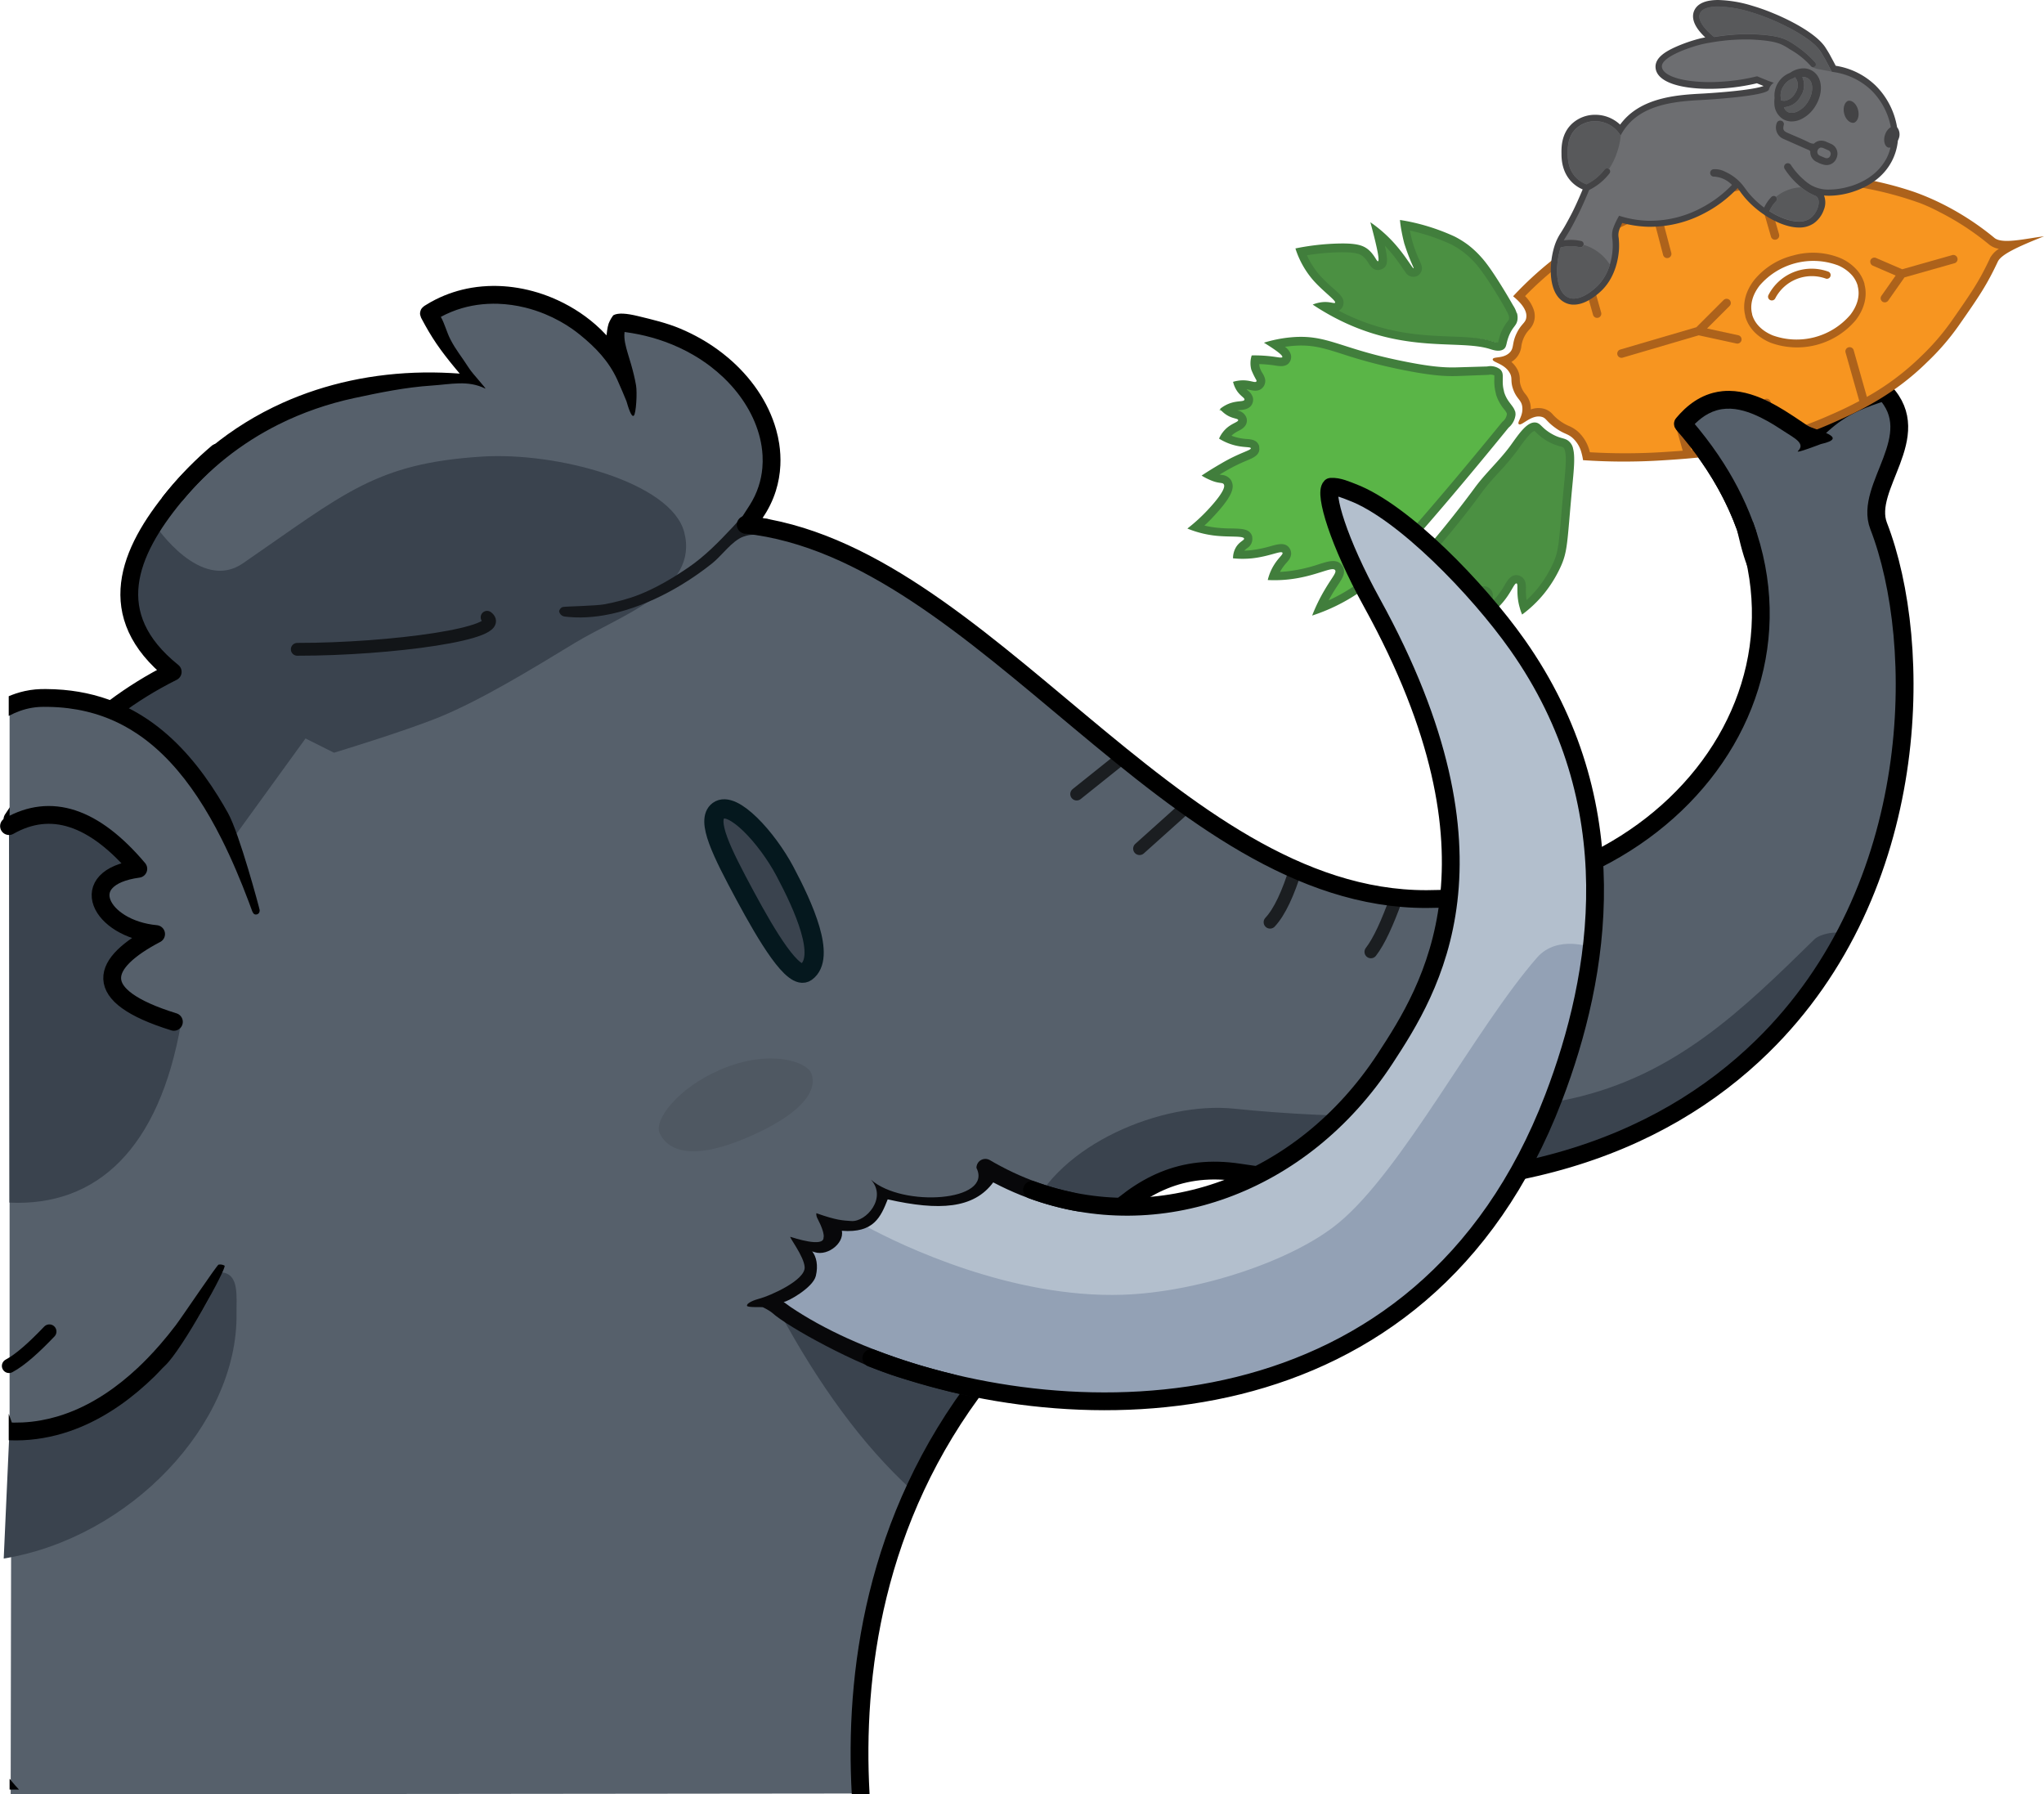 <?xml version="1.0" encoding="UTF-8" standalone="no"?>
<svg
   xmlns:dc="http://purl.org/dc/elements/1.1/"
   xmlns:cc="http://creativecommons.org/ns#"
   xmlns:rdf="http://www.w3.org/1999/02/22-rdf-syntax-ns#"
   xmlns:svg="http://www.w3.org/2000/svg"
   xmlns="http://www.w3.org/2000/svg"
   xmlns:sodipodi="http://sodipodi.sourceforge.net/DTD/sodipodi-0.dtd"
   xmlns:inkscape="http://www.inkscape.org/namespaces/inkscape"
   width="287.166"
   height="252.071"
   viewBox="0 0 287.166 252.071"
   version="1.1"
   xml:space="preserve"
   style="clip-rule:evenodd;fill-rule:evenodd;stroke-linecap:round;stroke-linejoin:round;stroke-miterlimit:1.5"
   id="svg4898"
   sodipodi:docname="mastodon-divoc.svg"
   inkscape:version="0.92.4 5da689c313, 2019-01-14"><defs
     id="defs4902" /><sodipodi:namedview
     pagecolor="#ffffff"
     bordercolor="#666666"
     borderopacity="1"
     objecttolerance="10"
     gridtolerance="10"
     guidetolerance="10"
     inkscape:pageopacity="0"
     inkscape:pageshadow="2"
     inkscape:window-width="2556"
     inkscape:window-height="1414"
     id="namedview4900"
     showgrid="false"
     fit-margin-top="0"
     fit-margin-left="0"
     fit-margin-right="0"
     fit-margin-bottom="0"
     inkscape:zoom="2.5489362"
     inkscape:cx="189.85633"
     inkscape:cy="153.07925"
     inkscape:window-x="2560"
     inkscape:window-y="22"
     inkscape:window-maximized="0"
     inkscape:current-layer="svg4898" /><g
     id="mastodon"
     transform="translate(1.548,16.962)"><path
       d="M -0.05,235.109 0.2,98.139 C 3.862,92.555 10.515,83.499 22.717,77.419 12.803,69.46 16.496,60.602 23.013,52.703 33.475,40.024 48.48,34.375 64.985,36.521 61.266,32.269 60.64,30.792 58.717,27.086 c 11.337,-7.311 27.917,1.7 28.167,13.5 -0.136,-6.404 -2.855,-8.783 -1.667,-12.167 0.289,-0.011 0.577,-0.052 0.858,-0.018 17.264,2.078 26.303,18.554 17.142,28.351 33.605,3.604 59.756,52.679 95.675,52.586 37.871,-0.099 62.192,-36.921 35.992,-66.752 6.067,-7.321 13.278,-0.917 17.667,1.833 2.75,-2.482 4.25,-4.389 10.666,-6.333 5.917,6.222 -2.963,13.342 -0.833,18.833 6.393,16.481 6.361,50.928 -16.368,73.137 -14.105,13.782 -37.142,23.22 -73.465,17.696 -16.123,-2.452 -22.891,11.917 -36.192,29.058 -15.251,19.656 -17.901,41.707 -16.995,58.174 z"
       style="fill:#56606b"
       id="path4804"
       inkscape:connector-curvature="0" /><path
       d="m 257.375,114.778 c 0.592,-1.223 -3.029,-0.751 -4,0.2 -10.167,9.967 -19.536,19.144 -34.2,22.4 -14.335,3.184 -33.1,2.867 -47.4,1.4 -9.93,-1.018 -24.681,4.919 -28.8,15 l 6.8,5.8 c 2.533,-4.849 8.314,-11.459 14.4,-11.8 11.933,-0.666 39.167,3.667 54.8,-1.8 15.568,-5.443 31.267,-16.466 38.4,-31.2 z"
       style="fill:#3a434e"
       id="path4806"
       inkscape:connector-curvature="0" /><path
       d="m 107.975,167.386 c 5.488,10.128 11.618,18.64 18.6,25 l 9.6,-16.8 z"
       style="fill:#3a434e"
       id="path4808"
       inkscape:connector-curvature="0" /><path
       d="m 22.975,76.978 c -5.43,-4.965 -11.864,-9.557 -2.6,-20 0,0 6.25,9.293 12.2,5.2 14.257,-9.806 18.61,-14.051 33.6,-15 10.62,-0.672 26.565,3.652 28.4,10.6 2.149,8.138 -8.933,11.667 -15.4,15.6 -6.131,3.73 -13.2,8.034 -19,10.4 -4.952,2.021 -14.8,5 -14.8,5 l -4,-2 -10,13.8 -17.8,-7.2 -5.4,-5.2 z"
       style="fill:#3a434e"
       id="path4810"
       inkscape:connector-curvature="0" /><path
       d="m 103.384,55.375 c 0.031,0.004 0.063,0.006 0.093,0.012 0.093,0.016 0.183,0.048 0.266,0.093 0.34,0.182 0.528,0.573 0.46,0.953 -0.023,0.123 -0.071,0.242 -0.142,0.346 -0.018,0.026 -0.038,0.05 -0.057,0.075 -0.155,0.183 1.259,1.058 1.102,1.239 -0.67,0.194 -0.923,-0.127 -2.229,0.338 -1.556,0.554 -3.048,2.689 -4.338,3.72 -1.363,1.088 -2.794,2.091 -4.283,2.997 -2.466,1.499 -5.101,2.746 -7.865,3.586 -2.049,0.622 -4.181,1.021 -6.326,1.043 -0.561,0.006 -1.121,-0.015 -1.679,-0.065 C 78.248,69.7 78.111,69.686 77.973,69.67 77.845,69.655 77.713,69.645 77.59,69.603 77.289,69.499 77.061,69.236 77,68.924 c -0.018,-0.093 0.182,-0.559 0.572,-0.626 0.448,-0.078 4.628,-0.144 5.858,-0.381 1.554,-0.298 3.26,-0.735 4.733,-1.31 2.455,-0.958 4.761,-2.334 6.942,-3.811 2.353,-1.594 4.356,-3.653 6.3,-5.727 0.421,-0.449 0.828,-0.909 1.225,-1.378 l 0.065,-0.069 c 0.024,-0.02 0.046,-0.042 0.071,-0.061 0.1,-0.077 0.215,-0.133 0.337,-0.163 0.082,-0.02 0.104,-0.018 0.187,-0.025 0.031,0 0.063,0.001 0.094,0.002 z"
       style="fill:#15181c;fill-rule:nonzero"
       id="path4812"
       inkscape:connector-curvature="0" /><path
       d="m 66.884,69.752 c 2.98,2.263 -13.562,4.511 -26.667,4.5"
       style="fill:none;stroke:#000000;stroke-width:1.8px;stroke-opacity:0.69"
       id="path4814"
       inkscape:connector-curvature="0" /><path
       d="m 149.717,94.586 5.834,-4.667"
       style="fill:none;stroke:#000000;stroke-width:1.8px;stroke-opacity:0.69"
       id="path4816"
       inkscape:connector-curvature="0" /><path
       d="m 158.551,102.252 6.5,-5.833"
       style="fill:none;stroke:#000000;stroke-width:1.8px;stroke-opacity:0.69"
       id="path4818"
       inkscape:connector-curvature="0" /><path
       d="m 176.884,112.586 c 1.34,-1.428 2.555,-4.052 3.667,-7.667"
       style="fill:none;stroke:#000000;stroke-width:1.8px;stroke-opacity:0.69"
       id="path4820"
       inkscape:connector-curvature="0" /><path
       d="m 191.051,116.752 c 1.163,-1.499 2.33,-4.107 3.5,-7.333"
       style="fill:none;stroke:#000000;stroke-width:1.8px;stroke-opacity:0.69"
       id="path4822"
       inkscape:connector-curvature="0" /><path
       d="m 99.384,96.919 c -1.799,1.324 0.46,5.835 3.756,11.95 3.064,5.687 6.811,12.002 8.577,10.717 2.85,-2.075 -0.356,-9.201 -3,-14.167 -2.482,-4.663 -7.318,-9.984 -9.333,-8.5 z"
       style="fill:#3a434e;stroke:#05181e;stroke-width:2.7px"
       id="path4824"
       inkscape:connector-curvature="0" /><path
       d="m 99.568,133.34 c 7.003,-3.042 12.226,-1.139 12.855,0.449 1.041,2.632 -1.712,5.944 -9.068,9.081 -7.533,3.213 -11.034,1.908 -12.229,-0.658 -0.837,-1.796 2.482,-6.282 8.442,-8.872 z"
       style="fill:#4f5862"
       id="path4826"
       inkscape:connector-curvature="0" /><path
       d="m -0.2,234.433 v -1.527 c 0.1,0.126 0.201,0.252 0.303,0.376 0.326,0.395 0.666,0.779 1.019,1.151 z M 106.381,55.955 c 1.339,0.253 -3.3,2.04 -3.3,2.04 -0.92,-0.093 -0.709,-1.267 -0.305,-2.441 0,0 0.705,-1.088 0.976,-1.51 0.536,-0.836 0.968,-1.738 1.276,-2.681 0.274,-0.836 0.449,-1.702 0.528,-2.578 0.052,-0.587 0.061,-1.177 0.029,-1.765 -0.023,-0.427 -0.068,-0.852 -0.132,-1.274 -0.488,-3.184 -2.092,-6.121 -4.222,-8.504 -0.374,-0.418 -0.766,-0.821 -1.173,-1.208 C 99.486,35.491 98.884,34.98 98.257,34.501 97.475,33.905 96.653,33.36 95.801,32.868 94.556,32.149 93.245,31.543 91.893,31.052 90.688,30.615 89.451,30.268 88.196,30.01 87.571,29.882 86.943,29.778 86.311,29.691 l -0.114,-0.015 c -0.122,1.02 0.171,2.034 0.455,3.003 0.159,0.533 0.323,1.064 0.478,1.598 0.272,0.951 0.511,1.91 0.68,2.885 0.185,1.072 0.006,3.929 -0.303,4.254 -0.345,0.363 -0.824,-1.27 -1.04,-2.014 -0.046,-0.156 -1.063,-2.533 -1.312,-3.07 -1.201,-2.584 -3.006,-4.466 -5.204,-6.252 -0.385,-0.313 -0.784,-0.612 -1.193,-0.895 -0.527,-0.363 -1.071,-0.701 -1.63,-1.012 -0.685,-0.38 -1.392,-0.721 -2.116,-1.019 -0.899,-0.369 -1.824,-0.674 -2.767,-0.907 -1.254,-0.311 -2.537,-0.49 -3.828,-0.536 -0.23,-0.007 -0.46,-0.01 -0.689,-0.009 -0.505,0.006 -1.009,0.03 -1.512,0.08 -0.96,0.094 -1.913,0.274 -2.841,0.543 -1.036,0.3 -2.034,0.713 -2.985,1.222 l -0.005,0.003 c 0.584,1.048 0.809,2.129 1.363,3.195 0.771,1.486 1.45,2.23 2.617,4.045 0.506,0.789 2.57,2.986 2.256,2.831 -2.438,-1.204 -4.796,-0.6 -7.533,-0.419 -3.657,0.241 -7.303,0.989 -10.886,1.76 -3.669,0.791 -7.245,2.021 -10.604,3.698 -2.608,1.303 -5.082,2.874 -7.365,4.688 -2.244,1.785 -4.301,3.803 -6.136,6.007 -0.583,0.7 -3.315,0.138 -2.816,-0.495 0.78,-0.991 1.595,-1.953 2.451,-2.878 1.356,-1.466 2.811,-2.841 4.352,-4.11 3.066,-2.526 6.474,-4.628 10.097,-6.254 3.043,-1.366 6.234,-2.397 9.494,-3.099 3.381,-0.729 6.835,-1.104 10.292,-1.154 1.694,-0.025 3.386,0.034 5.076,0.155 -0.222,-0.26 -0.441,-0.522 -0.661,-0.785 -0.914,-1.105 -1.803,-2.23 -2.61,-3.416 C 59.011,30.201 58.33,29.034 57.7,27.838 l -0.091,-0.174 c -0.117,-0.383 -0.208,-0.494 -0.099,-0.901 0.1,-0.375 0.252,-0.491 0.535,-0.731 0.041,-0.036 0.092,-0.059 0.138,-0.088 0.473,-0.299 0.96,-0.575 1.459,-0.827 1.594,-0.805 3.309,-1.36 5.069,-1.656 0.991,-0.166 1.993,-0.247 2.998,-0.259 0.157,0 0.157,0 0.315,0 0.84,0.011 1.678,0.068 2.511,0.179 1.862,0.248 3.69,0.746 5.428,1.461 2.235,0.92 4.328,2.198 6.149,3.79 0.533,0.466 1.039,0.96 1.522,1.478 l 0.034,0.036 c 0,-0.112 0.121,-1.168 0.289,-1.644 0.157,-0.443 0.573,-1.14 0.721,-1.211 0.667,-0.318 1.785,-0.243 3.413,0.152 2.003,0.486 4.018,0.956 5.919,1.753 0.987,0.415 1.95,0.886 2.881,1.415 0.794,0.451 1.564,0.943 2.306,1.476 0.53,0.38 1.045,0.782 1.543,1.203 3.133,2.648 5.645,6.142 6.76,10.12 0.18,0.643 0.323,1.297 0.424,1.957 0.153,1.003 0.211,2.021 0.163,3.035 -0.058,1.218 -0.269,2.428 -0.635,3.591 -0.427,1.357 -1.062,2.653 -1.875,3.82 0.269,0.044 0.536,0.093 0.804,0.142 z"
       id="path4828"
       inkscape:connector-curvature="0" /><path
       d="m 0.2,98.139 c 3.662,-5.584 10.315,-14.64 22.517,-20.72 -9.914,-7.959 -6.221,-16.817 0.296,-24.716 1.86,-2.254 3.864,-4.286 5.993,-6.091"
       style="fill:none;stroke:#000000;stroke-width:2.5px;stroke-linecap:butt;stroke-miterlimit:1.414"
       id="path4830"
       inkscape:connector-curvature="0" /><path
       d="m 103.217,56.752 c 33.605,3.604 59.756,52.679 95.675,52.586 37.871,-0.099 62.192,-36.921 35.992,-66.752 6.067,-7.321 13.278,-0.917 17.667,1.833 2.75,-2.482 4.25,-4.389 10.666,-6.333 5.917,6.222 -2.963,13.342 -0.833,18.833 6.393,16.481 6.361,50.928 -16.368,73.137 -14.105,13.782 -37.142,23.22 -73.465,17.696 -16.123,-2.452 -22.891,11.917 -36.192,29.058 -15.251,19.656 -17.901,41.707 -16.995,58.174"
       style="fill:none;stroke:#000000;stroke-width:2.5px;stroke-linecap:butt;stroke-miterlimit:1.414"
       id="path4832"
       inkscape:connector-curvature="0" /></g><g
     id="ear"
     transform="translate(1.548,16.962)"><path
       d="m -0.2,82.153 c 1.465,-0.675 2.995,-1.047 4.584,-1.067 14.728,-0.191 23.716,10.351 30.667,29.5 l -5.667,51.333 c -8.83,15.645 -19.32,22.601 -29.584,22.197 z"
       style="fill:#56606b"
       id="path4835"
       inkscape:connector-curvature="0" /><path
       d="m 29.575,161.778 c -6.286,14.409 -16.353,21.623 -29.8,22.4 l -0.8,17.8 c 17.772,-2.913 32.907,-18.909 32.708,-34.4 -0.031,-2.45 0.409,-5.588 -2.108,-5.8 z"
       style="fill:#3a434e"
       id="path4837"
       inkscape:connector-curvature="0" /><path
       d="m -0.322,181.638 0.437,1.238 c 0.17,0.004 0.17,0.004 0.339,0.006 0.386,0.001 0.771,-0.004 1.156,-0.022 0.854,-0.041 1.705,-0.137 2.547,-0.285 0.782,-0.137 1.557,-0.32 2.319,-0.544 0.548,-0.161 1.09,-0.344 1.624,-0.546 3.629,-1.374 6.866,-3.636 9.686,-6.276 0.463,-0.435 0.916,-0.88 1.36,-1.335 0.618,-0.634 1.216,-1.287 1.797,-1.955 0.769,-0.885 1.507,-1.798 2.216,-2.731 0.834,-1.099 5.784,-8.459 5.999,-8.498 0.143,-0.027 0.29,-0.028 0.434,-0.004 0.144,0.025 0.282,0.074 0.409,0.146 0.385,0.218 -5.943,11.794 -8.351,14.038 -0.5,0.467 -0.944,0.991 -1.433,1.47 -3.031,2.974 -6.524,5.542 -10.462,7.177 -0.507,0.211 -1.022,0.406 -1.542,0.584 -2.419,0.828 -4.964,1.277 -7.522,1.282 -0.338,10e-4 -0.676,-0.006 -1.013,-0.021 z m 0,-100.798 C 0.004,80.702 0.336,80.577 0.673,80.465 1.088,80.327 1.511,80.21 1.938,80.116 2.427,80.009 2.923,79.931 3.422,79.885 3.674,79.862 3.925,79.849 4.178,79.84 4.42,79.835 4.662,79.833 4.904,79.833 c 0.818,0.006 1.634,0.039 2.448,0.111 1.45,0.127 2.891,0.368 4.3,0.734 1.417,0.369 2.801,0.864 4.129,1.482 0.881,0.41 1.738,0.873 2.564,1.384 0.556,0.344 1.099,0.709 1.627,1.094 3.727,2.714 6.691,6.349 9.114,10.241 0.488,0.783 0.955,1.578 1.404,2.384 1.606,2.881 4.443,13.486 4.447,13.632 0.02,0.667 -0.655,0.719 -0.843,0.495 -0.126,-0.149 -0.136,-0.201 -0.218,-0.376 -0.161,-0.441 -0.323,-0.881 -0.488,-1.321 C 32.262,106.715 31.03,103.775 29.6,100.928 28.572,98.881 27.445,96.882 26.175,94.975 23.889,91.54 21.108,88.361 17.649,86.067 17.08,85.689 16.495,85.337 15.894,85.013 14.957,84.507 13.984,84.069 12.983,83.706 11.394,83.129 9.739,82.743 8.062,82.533 7.119,82.415 6.17,82.351 5.221,82.337 4.798,82.33 4.373,82.326 3.95,82.352 3.603,82.373 3.257,82.413 2.914,82.472 1.78,82.667 0.69,83.068 -0.322,83.609 Z"
       id="path4839"
       inkscape:connector-curvature="0" /><path
       d="m -0.283,99.086 c 5.874,-3.336 11.929,-1.378 18.167,6 -9.031,1.219 -5.404,8.43 2.5,9.166 -7.718,4.048 -8.567,8.798 3.5,12.534 -3.064,17.657 -11.848,25.767 -24.109,25.192"
       style="fill:#3a434e"
       id="path4841"
       inkscape:connector-curvature="0" /><path
       d="m 22.884,126.586 c -12.067,-3.736 -10.218,-8.286 -2.5,-12.334 -7.904,-0.736 -11.531,-7.947 -2.5,-9.166 -6.238,-7.378 -12.293,-9.336 -18.167,-6"
       style="fill:none;stroke:#000000;stroke-width:2.5px"
       id="path4843"
       inkscape:connector-curvature="0" /><path
       d="m 5.384,170.086 c -2.131,2.23 -4.079,3.994 -5.667,4.833"
       style="fill:none;stroke:#000000;stroke-width:2px"
       id="path4845"
       inkscape:connector-curvature="0" /></g><g
     id="g6296"
     transform="matrix(0.487,0,0,0.487,147.808,-6.837)"><path
       id="path5678"
       d="m 272.86,85.19 v 0 a 5.78,5.78 0 0 1 -1.72,-0.68 4.31,4.31 0 0 1 -0.73,-0.54 c -1.88,-1.54 -3.89,-3 -6,-4.45 a 78.87,78.87 0 0 0 -8.21,-4.82 73,73 0 0 0 -6.8,-3 101.14,101.14 0 0 0 -10.89,-3.11 c -1.19,-0.26 -2.41,-0.52 -3.76,-0.77 l -2.46,-0.43 -1.25,-0.19 a 101.72,101.72 0 0 0 -15,-1.12 c -1.56,0 -3.12,0.15 -4.63,0.28 -1.91,0.16 -3.88,0.39 -5.85,0.68 l -0.57,0.08 4.2,14.58 a 0.68,0.68 0 0 1 -0.06,0.54 0.7,0.7 0 0 1 -0.43,0.34 0.72,0.72 0 0 1 -0.88,-0.49 L 206.34,77 206.29,76.88 a 0.67,0.67 0 0 1 -0.08,-0.18 l -2.5,-8.85 -0.12,-0.45 -0.45,0.07 c -1.32,0.23 -2.59,0.47 -3.82,0.72 -3,0.6 -5.76,1.26 -8,1.8 a 164.33,164.33 0 0 0 -16,4.45 l -0.45,0.15 1.73,6.11 a 0.65,0.65 0 0 1 0,0.31 v 0.11 l 1.54,5.84 a 0.72,0.72 0 0 1 -0.5,0.88 0.7,0.7 0 0 1 -0.88,-0.48 L 173.49,75 l -0.52,0.19 a 99.27,99.27 0 0 0 -16.8,8 c -1.16,0.7 -2.23,1.36 -3.26,2 l -0.31,0.2 5.33,18.85 v 0.15 a 0.73,0.73 0 0 1 -0.52,0.74 0.75,0.75 0 0 1 -0.42,0 0.68,0.68 0 0 1 -0.37,-0.3 0.7,0.7 0 0 1 -0.1,-0.19 l -5.2,-18.4 -1.1,0.76 c -0.83,0.58 -1.66,1.17 -2.48,1.79 A 99.45,99.45 0 0 0 136.09,99 l -0.34,0.35 0.33,0.35 a 12,12 0 0 1 0.84,1 8.74,8.74 0 0 1 1.58,2.86 v 0.09 a 6,6 0 0 1 0.22,1.72 c 0,0.18 0,0.37 -0.05,0.56 a 4.69,4.69 0 0 1 -0.23,0.93 4.47,4.47 0 0 1 -0.55,1.06 9.54,9.54 0 0 1 -0.71,0.89 l -0.3,0.35 -0.17,0.22 a 8.14,8.14 0 0 0 -0.94,1.52 9.6,9.6 0 0 0 -0.93,3 l -0.06,0.34 a 5.34,5.34 0 0 1 -1.34,2.81 l -0.22,0.21 a 6.07,6.07 0 0 1 -0.75,0.61 l -0.25,0.16 -0.58,0.36 0.51,0.44 c 0.14,0.13 0.28,0.26 0.41,0.4 a 7.36,7.36 0 0 1 1.12,1.49 5.47,5.47 0 0 1 0.51,1.22 6.06,6.06 0 0 1 0.21,1.63 5.55,5.55 0 0 0 0.16,1.37 l 0.06,0.26 0.13,0.41 a 6.72,6.72 0 0 0 0.88,1.78 l 0.43,0.59 a 8.17,8.17 0 0 1 0.54,0.73 7,7 0 0 1 0.49,0.88 c 0,0.11 0.09,0.23 0.14,0.35 l 0.12,0.37 a 7.1,7.1 0 0 1 0.18,1 3.39,3.39 0 0 1 0,0.55 c 0,0.12 0,0.23 0,0.35 v 0.71 l 0.67,-0.23 a 6,6 0 0 1 3.32,-0.22 4.31,4.31 0 0 1 2.21,1.25 l 0.36,0.38 a 13.83,13.83 0 0 0 1.19,1.14 l 0.48,0.39 0.38,0.28 a 12.81,12.81 0 0 0 2.63,1.52 l 0.73,0.34 a 8.43,8.43 0 0 1 1.71,1.14 10.86,10.86 0 0 1 3.28,5.43 l 0.19,0.71 h 0.36 l 2.55,0.13 c 2.37,0.1 4.79,0.14 7.2,0.14 2,0 4,0 5.93,-0.09 1.26,0 2.52,-0.11 3.77,-0.18 l 1.3,-0.07 c 1.35,-0.08 2.82,-0.17 4.39,-0.29 l 1.72,-0.13 0.61,-0.05 -2.28,-8.05 a 0.59,0.59 0 0 1 0,-0.14 0.7,0.7 0 0 1 0.52,-0.74 0.72,0.72 0 0 1 0.88,0.49 l 2.35,8.32 h 0.41 a 139.38,139.38 0 0 0 17,-2.57 c 2.11,-0.46 4.22,-1 6.25,-1.52 l 0.49,-0.14 -2.76,-9.75 a 0.71,0.71 0 0 1 0.49,-0.88 0.68,0.68 0 0 1 0.4,0 0.71,0.71 0 0 1 0.49,0.49 l 2.76,9.76 0.48,-0.14 c 3.54,-1 7.08,-2.27 10.51,-3.64 1.48,-0.59 2.86,-1.17 4.21,-1.77 l 1.61,-0.72 c 0.84,-0.38 1.73,-0.79 2.68,-1.24 1.47,-0.7 2.8,-1.36 4.06,-2 l 0.36,-0.19 -4,-14.29 a 0.72,0.72 0 0 1 0.14,-0.65 0.77,0.77 0 0 1 0.36,-0.23 0.72,0.72 0 0 1 0.88,0.49 l 3.95,14 0.55,-0.31 a 74,74 0 0 0 13.7,-10 c 0.71,-0.64 1.42,-1.31 2.14,-2 1,-1 2.21,-2.19 3.46,-3.54 l 1.1,-1.22 c 0.37,-0.43 0.75,-0.87 1.13,-1.33 0.38,-0.46 0.77,-1 1.17,-1.46 0.6,-0.78 1.21,-1.6 1.8,-2.44 1.77,-2.53 3.34,-4.78 4.66,-6.75 0.94,-1.4 1.69,-2.57 2.37,-3.69 a 77.46,77.46 0 0 0 4.17,-7.96 7,7 0 0 1 2.32,-2.55 l 0.92,-0.67 -1.12,-0.22 z m -32.08,15.3 a 0.74,0.74 0 0 1 -1,0.18 0.71,0.71 0 0 1 -0.27,-0.39 0.7,0.7 0 0 1 0.1,-0.61 l 4.46,-6.36 -7.13,-3.09 a 0.7,0.7 0 0 1 -0.41,-0.46 0.71,0.71 0 0 1 0.69,-0.91 0.67,0.67 0 0 1 0.28,0.06 l 7.71,3.33 14.7,-4.15 a 0.71,0.71 0 0 1 0.88,0.49 0.71,0.71 0 0 1 -0.49,0.88 l -14.7,4.16 z m -9.33,5.64 a 21.65,21.65 0 0 1 -23.93,6.31 c -3.62,-1.5 -6.1,-4.07 -7,-7.24 v -0.17 c -0.86,-3.24 0,-6.77 2.48,-9.91 a 20.49,20.49 0 0 1 11,-6.91 22.61,22.61 0 0 1 5.78,-0.76 v 0 a 18.76,18.76 0 0 1 7.17,1.36 12.93,12.93 0 0 1 5,3.52 9.88,9.88 0 0 1 2,3.76 v 0.13 c 0.84,3.24 -0.04,6.78 -2.5,9.91 z m -33.91,6.5 -11,-2.38 -22.1,6.49 a 0.72,0.72 0 0 1 -0.4,-1.38 l 22,-6.45 h 0.12 l 8,-7.95 a 0.7,0.7 0 0 1 0.5,-0.2 0.74,0.74 0 0 1 0.51,0.2 0.72,0.72 0 0 1 0,1 l -7.17,7.13 9.88,2.14 a 0.72,0.72 0 0 1 0.55,0.85 0.74,0.74 0 0 1 -0.89,0.55 z"
       class="a"
       inkscape:connector-curvature="0"
       style="fill:#f79520" /><path
       id="path5680"
       d="M 271.7,82.53 A 79.78,79.78 0 0 0 257.09,73 a 73.18,73.18 0 0 0 -8.42,-3.61 100.14,100.14 0 0 0 -31.14,-5.26 155.83,155.83 0 0 0 -26.66,4 C 180.06,70.7 163.51,74.67 146.61,87.3 A 100.81,100.81 0 0 0 133,99.5 c 2.36,1.93 3.35,3.47 3.69,4.67 a 3.54,3.54 0 0 1 0.11,1.48 c -0.21,1.57 -1.38,1.71 -2.71,4.38 -1.56,3.13 -0.69,4.39 -2.15,5.78 -1.87,1.77 -4.68,1 -4.81,1.87 a 0.22,0.22 0 0 0 0,0.14 c 0.22,0.8 3.44,1.19 4.9,3.8 a 3.23,3.23 0 0 1 0.34,0.8 c 0.27,0.93 0,1.6 0.43,3.25 0.05,0.16 0.1,0.33 0.16,0.51 0.91,2.68 2.13,3.06 2.57,4.61 a 3.77,3.77 0 0 1 0.12,0.65 c 0.29,2.42 -1.3,4.1 -1.11,4.78 a 0.39,0.39 0 0 0 0.1,0.16 c 0.78,0.7 3.54,-2.81 6.52,-2.12 1.4,0.32 1.29,1.2 3.92,3.12 2.63,1.92 3.48,1.64 5,2.91 a 8.73,8.73 0 0 1 2.68,4.49 16.07,16.07 0 0 1 0.42,2 173.79,173.79 0 0 0 22.55,0.07 c 11.77,-0.72 29.69,-2 49.86,-11 6.88,-3.06 17.14,-7.74 26.92,-17.42 a 70.08,70.08 0 0 0 8.9,-10.27 c 6.17,-8.82 8.26,-11.93 11.43,-18.67 1,-2.07 5.72,-4.28 13.33,-7.29 -5.51,0.68 -12.28,2.43 -14.47,0.33 z m -1.12,6 c -3.11,6.61 -5.18,9.66 -11.22,18.3 a 68.88,68.88 0 0 1 -8.62,9.95 74.44,74.44 0 0 1 -15.68,11.75 l -3.78,-13.36 a 1.22,1.22 0 1 0 -2.34,0.66 l 3.93,13.89 c -3.18,1.69 -6,3 -8.33,4 a 116.21,116.21 0 0 1 -14.65,5.39 l -2.62,-9.27 a 1.22,1.22 0 0 0 -2.34,0.66 l 2.62,9.27 a 135.56,135.56 0 0 1 -23.15,4.07 l -2.24,-7.91 a 1.22,1.22 0 0 0 -2.34,0.66 l 2.11,7.46 c -2.34,0.19 -4.49,0.32 -6.41,0.44 a 173.22,173.22 0 0 1 -20.38,0 c 0,-0.12 -0.07,-0.24 -0.1,-0.37 a 11.3,11.3 0 0 0 -3.44,-5.67 9.54,9.54 0 0 0 -2.56,-1.56 13.63,13.63 0 0 1 -4.52,-3.22 5.16,5.16 0 0 0 -2.82,-1.77 6.43,6.43 0 0 0 -3.59,0.24 8.09,8.09 0 0 0 -0.05,-1 6.71,6.71 0 0 0 -0.2,-1 7,7 0 0 0 -1.37,-2.51 6.66,6.66 0 0 1 -1.23,-2.22 l -0.13,-0.39 a 5.27,5.27 0 0 1 -0.2,-1.51 6.51,6.51 0 0 0 -0.23,-1.75 5.94,5.94 0 0 0 -0.56,-1.32 7.6,7.6 0 0 0 -1.63,-2 6.77,6.77 0 0 0 1.08,-0.83 6.05,6.05 0 0 0 1.79,-3.71 9,9 0 0 1 0.86,-2.75 8.52,8.52 0 0 1 1.39,-2 5.62,5.62 0 0 0 1.56,-3.09 5.82,5.82 0 0 0 -0.18,-2.48 10.13,10.13 0 0 0 -2.56,-4.13 98.36,98.36 0 0 1 11.61,-10.19 c 1,-0.75 2,-1.46 3,-2.15 l 5,17.74 a 1.22,1.22 0 0 0 1.5,0.84 1.21,1.21 0 0 0 0.84,-1.5 l -5.23,-18.5 a 98.41,98.41 0 0 1 20,-9.94 l 3.09,11.77 a 1.22,1.22 0 1 0 2.34,-0.67 l -3.13,-11.91 c 6.05,-2.07 11.5,-3.37 16,-4.44 3.47,-0.82 7.41,-1.75 11.79,-2.5 l 4.13,14.3 a 1.2,1.2 0 0 0 1.5,0.84 1.22,1.22 0 0 0 0.84,-1.5 l -4.05,-14 a 86.65,86.65 0 0 1 9.94,-1 101.83,101.83 0 0 1 34.81,6 50.71,50.71 0 0 1 5.6,2.57 77.23,77.23 0 0 1 14.11,9.21 6,6 0 0 0 3,1.39 7.47,7.47 0 0 0 -2.56,2.68 z"
       class="b"
       inkscape:connector-curvature="0"
       style="fill:#ad621b" /><path
       id="path5682"
       d="m 241.38,55.75 -0.17,0.47 v 0 l 0.09,-0.51 a 2.5,2.5 0 0 1 -0.26,-2.66 3.16,3.16 0 0 1 1.28,-1.68 l 0.5,-0.3 -0.11,-0.58 a 21,21 0 0 0 -5.83,-11 20.49,20.49 0 0 0 -11.45,-5.53 c -0.35,-0.64 -0.64,-1.18 -0.86,-1.6 l -0.21,-0.4 c -0.27,-0.5 -0.44,-0.84 -0.71,-1.3 0,0 -0.67,-1.2 -1.31,-2.21 -3,-4.71 -13.19,-9 -14.33,-9.47 a 59.84,59.84 0 0 0 -6.31,-2.27 35.4,35.4 0 0 0 -9.53,-1.61 c -3.15,0 -5.22,0.82 -6,2.36 -1,2.08 0.48,4.81 4.29,7.9 l 0.17,0.14 c -0.93,0.15 -2.07,0.35 -3.14,0.59 -0.13,0 -12.62,3 -12.39,7.34 0.14,2.81 4.51,4.75 11.66,5.18 a 56.14,56.14 0 0 0 8.81,-0.23 59.21,59.21 0 0 0 7.86,-1.38 c 0.61,0.26 1.24,0.52 1.86,0.76 l 1.39,0.52 a 4,4 0 0 0 -0.61,1.3 c -0.65,0.75 -8.18,1.92 -18.33,2.46 -6.59,0.36 -16.53,0.89 -22.25,7.52 a 16.91,16.91 0 0 0 -1.49,2.07 9.25,9.25 0 0 0 -3.16,-2.5 9.53,9.53 0 0 0 -4.13,-0.94 8.84,8.84 0 0 0 -5.89,2.17 c -3,2.63 -2.88,6.3 -2.85,8.06 0,1.54 0.09,5.13 3,7.79 a 9,9 0 0 0 3,1.77 l 0.34,0.13 0.32,-0.16 a 15.58,15.58 0 0 0 5.49,-4.5 l -0.4,-0.31 0.51,0.29 a 0.08,0.08 0 0 1 0,0.11 16,16 0 0 1 -2.63,2.69 15.38,15.38 0 0 1 -2.95,1.87 l -0.28,0.14 -0.12,0.3 c -0.93,2.26 -2.32,5.49 -3.67,8 -0.85,1.61 -1.51,2.82 -2,3.68 -0.32,0.55 -0.6,1 -0.88,1.46 -0.28,0.46 -0.53,0.86 -0.75,1.26 l -0.82,1.47 1.67,-0.24 a 14.24,14.24 0 0 1 1.72,-0.14 14,14 0 0 1 3.06,0.32 l 0.11,-0.48 v 0 0.58 l 0.48,0.11 v 0 h -0.58 a 13.18,13.18 0 0 0 -3,-0.32 12.67,12.67 0 0 0 -3,0.4 l -0.41,0.16 -0.19,0.57 c -1.58,5 -1.81,13.25 2.7,15.26 a 4.87,4.87 0 0 0 1.62,0.39 h 0.31 c 3.45,0 6.91,-3.38 7.56,-4.06 3.69,-3.82 4.34,-9 4.44,-11.11 a 18.75,18.75 0 0 0 -0.09,-3 5.39,5.39 0 0 1 0.21,-2.72 18.81,18.81 0 0 1 1.31,-2.85 30.65,30.65 0 0 0 8,1.28 32.11,32.11 0 0 0 15.75,-3.79 34.66,34.66 0 0 0 8.98,-6.77 l 0.56,-0.58 -0.56,-0.58 a 8.65,8.65 0 0 0 -5.93,-2.66 0.23,0.23 0 0 1 -0.21,-0.24 c 0,-0.14 0.12,-0.22 0.29,-0.22 h 0.07 0.18 0.36 a 5.72,5.72 0 0 1 2.28,0.66 12.32,12.32 0 0 1 4.43,3.26 l 0.09,0.1 c 0.13,0.17 0.4,0.5 0.87,1.16 0.36,0.48 0.73,1 1.24,1.6 a 26.68,26.68 0 0 0 4.44,4.13 l 0.83,0.61 0.43,-0.93 a 9.59,9.59 0 0 1 2,-2.85 h 0.11 a 0.08,0.08 0 0 1 0,0.11 10,10 0 0 0 -1.19,1.43 10.25,10.25 0 0 0 -0.82,1.49 l -0.47,0.71 0.72,0.45 c 5,3.21 9.85,4 12.61,2.13 2.37,-1.62 3.64,-5.28 2.46,-7.11 a 2.89,2.89 0 0 0 -1.43,-1 14.58,14.58 0 0 1 -1.72,-0.89 16.3,16.3 0 0 1 -2.5,-1.87 21.48,21.48 0 0 1 -3.87,-4.46 0.24,0.24 0 0 1 0.07,-0.33 0.26,0.26 0 0 1 0.32,0.07 20.91,20.91 0 0 0 3.79,4.37 l 0.07,0.06 a 16.78,16.78 0 0 0 2.19,1.65 10.66,10.66 0 0 0 5.68,1.42 21.75,21.75 0 0 0 6.46,-1.09 c 5.11,-1.65 8.73,-4.5 10.77,-8.48 a 14.92,14.92 0 0 0 1.21,-3.3 l 0.29,-1.24 -1.26,0.23 a 0.51,0.51 0 0 1 -0.26,-0.06 z m -37.82,-31 c 4.81,0.28 6.71,0.92 7.95,1.51 a 16.19,16.19 0 0 1 2.19,1.28 l 0.17,0.11 a 32.92,32.92 0 0 1 5.75,4.87 h -0.1 a 20.89,20.89 0 0 0 -5.26,-4.32 l -0.92,-0.58 a 17.37,17.37 0 0 0 -2.26,-1.32 c -1.29,-0.61 -3.26,-1.28 -8.17,-1.57 -0.87,-0.05 -1.75,-0.08 -2.65,-0.09 1.12,0.05 2.23,0.08 3.3,0.15 z"
       class="c"
       inkscape:connector-curvature="0"
       style="fill:#6d6e71" /><path
       id="path5684"
       d="m 243.77,50.72 a 22,22 0 0 0 -6.19,-12 21.21,21.21 0 0 0 -11.51,-5.71 l -0.62,-1.18 -0.2,-0.37 -0.74,-1.37 v 0 c -0.21,-0.42 -0.6,-1.08 -1.33,-2.23 -3.15,-5 -13.56,-9.36 -14.8,-9.86 a 57.24,57.24 0 0 0 -6.4,-2.3 36.26,36.26 0 0 0 -9.81,-1.66 c -3.61,0 -5.92,1 -6.86,2.93 -0.77,1.6 -0.77,4.2 3.12,7.85 l -1.13,0.23 a 44.26,44.26 0 0 0 -7.3,2.48 c -2.61,1.16 -6.06,3 -5.91,5.93 0.18,3.42 4.78,5.65 12.6,6.12 1,0.06 2,0.08 3,0.08 a 59.33,59.33 0 0 0 6,-0.31 59.94,59.94 0 0 0 7.64,-1.29 l 1.59,0.65 0.34,0.13 v 0 c -0.62,0.26 -2.74,0.9 -9.27,1.55 -4.25,0.42 -8.25,0.64 -8.29,0.64 -6.75,0.36 -17,0.91 -22.95,7.86 -0.31,0.35 -0.6,0.72 -0.88,1.1 a 10.41,10.41 0 0 0 -7.17,-2.84 9.79,9.79 0 0 0 -6.55,2.43 c -3.29,2.93 -3.22,7.06 -3.19,8.82 0,1.52 0.1,5.55 3.33,8.5 a 9.91,9.91 0 0 0 2.78,1.78 c -1,2.36 -2.21,5.15 -3.4,7.4 -0.84,1.59 -1.49,2.78 -2,3.63 -0.33,0.56 -0.6,1 -0.85,1.4 v 0 a 15.08,15.08 0 0 0 -1.87,3.86 c -1.73,5.47 -1.87,14.19 3.24,16.46 a 5.53,5.53 0 0 0 2,0.48 h 0.37 c 3.85,0 7.57,-3.64 8.28,-4.37 3.92,-4.06 4.6,-9.57 4.72,-11.75 a 21.42,21.42 0 0 0 -0.1,-3.12 4.48,4.48 0 0 1 0.16,-2.32 16.13,16.13 0 0 1 0.87,-2 32.11,32.11 0 0 0 7.47,1.1 h 0.84 a 33.34,33.34 0 0 0 15.4,-3.92 35.64,35.64 0 0 0 9.34,-7 l 0.23,-0.23 c 0.14,0.19 0.37,0.48 0.73,1 0.36,0.52 0.75,1 1.28,1.66 4.25,5 10.86,8.71 15.72,8.71 a 7.33,7.33 0 0 0 4.22,-1.2 8,8 0 0 0 2.91,-3.89 5.56,5.56 0 0 0 0.06,-4.15 15.11,15.11 0 0 0 1.53,0.07 23.12,23.12 0 0 0 6.77,-1.13 c 5.36,-1.74 9.18,-4.76 11.35,-9 a 16.18,16.18 0 0 0 1.66,-5.74 4.68,4.68 0 0 0 0.19,-0.45 3.4,3.4 0 0 0 -0.42,-3.46 z m -13.4,17 a 21.23,21.23 0 0 1 -6.2,1 10,10 0 0 1 -5.24,-1.29 12.61,12.61 0 0 1 -2.16,-1.63 20.27,20.27 0 0 1 -3.63,-4.19 1.05,1.05 0 0 0 -0.89,-0.49 1.15,1.15 0 0 0 -0.59,0.17 1.08,1.08 0 0 0 -0.31,1.48 22.08,22.08 0 0 0 4,4.64 16.76,16.76 0 0 0 2.62,2 c 1.82,1.11 2.46,1 2.88,1.68 0.88,1.37 -0.16,4.56 -2.23,6 a 5.5,5.5 0 0 1 -3.19,0.88 c -2.54,0 -5.63,-1.19 -8.5,-3 a 0.83,0.83 0 0 0 0.07,-0.13 9.37,9.37 0 0 1 0.74,-1.36 9.49,9.49 0 0 1 1.1,-1.36 0.91,0.91 0 0 0 0,-1.29 0.93,0.93 0 0 0 -1.3,0 10.75,10.75 0 0 0 -1.31,1.63 9.88,9.88 0 0 0 -0.81,1.46 25.27,25.27 0 0 1 -4.3,-4 c -0.49,-0.59 -0.85,-1.08 -1.2,-1.56 -0.61,-0.84 -0.89,-1.16 -1,-1.28 a 13.61,13.61 0 0 0 -4.72,-3.49 6.26,6.26 0 0 0 -2.64,-0.74 c -0.32,0 -0.52,0 -0.65,0 h -0.06 a 1.07,1.07 0 0 0 -0.06,2.13 v 0 a 7.64,7.64 0 0 1 2.6,0.54 8,8 0 0 1 2.75,1.86 34,34 0 0 1 -8.83,6.62 31.39,31.39 0 0 1 -14.56,3.72 H 172 a 30.3,30.3 0 0 1 -8.42,-1.45 22.5,22.5 0 0 0 -1.7,3.58 6.32,6.32 0 0 0 -0.25,3.07 18.47,18.47 0 0 1 0.09,2.85 c -0.1,2 -0.71,7 -4.21,10.58 -0.43,0.44 -3.79,3.81 -7,3.81 h -0.26 a 3.6,3.6 0 0 1 -1.34,-0.32 c -3.86,-1.72 -3.78,-9.37 -2.24,-14.23 a 1.18,1.18 0 0 1 0.07,-0.2 11.94,11.94 0 0 1 2.73,-0.35 12.26,12.26 0 0 1 2.83,0.3 0.92,0.92 0 0 0 0.4,-1.79 14.24,14.24 0 0 0 -3.25,-0.34 16.1,16.1 0 0 0 -1.83,0.14 c 0.22,-0.38 0.45,-0.77 0.73,-1.22 0.28,-0.45 0.55,-0.89 0.89,-1.48 0.52,-0.87 1.18,-2.09 2,-3.71 1.33,-2.52 2.71,-5.7 3.7,-8.12 a 16.63,16.63 0 0 0 5.87,-4.8 0.913,0.913 0 1 0 -1.45,-1.11 15.1,15.1 0 0 1 -2.47,2.52 14.69,14.69 0 0 1 -2.73,1.74 8.18,8.18 0 0 1 -2.68,-1.61 c -2.66,-2.42 -2.71,-5.75 -2.74,-7.18 0,-1.64 -0.09,-5.06 2.57,-7.42 a 8,8 0 0 1 5.34,-2 8.69,8.69 0 0 1 3.77,0.86 8.49,8.49 0 0 1 3.59,3.3 16.21,16.21 0 0 1 2.07,-3.06 c 5.38,-6.23 14.64,-6.85 21.67,-7.22 0,0 18.45,-1 19.05,-3 a 3.29,3.29 0 0 1 1.21,-1.82 l 0.21,-0.12 c -0.9,-0.3 -1.8,-0.62 -2.67,-1 -0.64,-0.25 -1.29,-0.52 -1.93,-0.79 l -0.16,-0.07 h -0.18 a 55,55 0 0 1 -7.81,1.35 c -2,0.2 -3.94,0.31 -5.82,0.31 q -1.45,0 -2.85,-0.09 c -6.49,-0.38 -10.76,-2.11 -10.88,-4.38 -0.16,-3 9.12,-5.91 11.73,-6.49 2.41,-0.53 5.11,-0.87 5.11,-0.87 l 1.39,-0.16 a 55.86,55.86 0 0 1 5.82,-0.31 c 1,0 1.92,0 2.85,0.08 4.77,0.28 6.65,0.91 7.86,1.49 a 16.23,16.23 0 0 1 2.16,1.27 23.32,23.32 0 0 1 6.16,4.95 1,1 0 0 0 0.6,0.22 0.87,0.87 0 0 0 0.65,-0.28 0.88,0.88 0 0 0 0,-1 30.84,30.84 0 0 0 -6.09,-5.23 16.31,16.31 0 0 0 -2.3,-1.35 c -1.31,-0.62 -3.31,-1.29 -8.26,-1.59 -1,-0.05 -1.92,-0.08 -2.91,-0.08 a 57.94,57.94 0 0 0 -5.93,0.31 c -1.27,0.13 -2.52,0.3 -3.76,0.51 -3.25,-2.64 -4.88,-5.17 -4,-6.88 0.61,-1.28 2.51,-1.9 5.21,-1.9 a 34.38,34.38 0 0 1 9.29,1.58 58.84,58.84 0 0 1 6.22,2.24 c 0,0 11,4.5 14,9.15 0.64,1 1.28,2.15 1.28,2.15 0.33,0.59 0.52,1 0.91,1.7 0.26,0.5 0.62,1.17 1.06,2 a 19.87,19.87 0 0 1 11.41,5.36 20.2,20.2 0 0 1 5.59,10.58 4.08,4.08 0 0 0 -1.64,2.12 c -0.59,1.64 -0.17,3.14 0.59,3.64 a 1.15,1.15 0 0 0 0.25,0.12 1.26,1.26 0 0 0 0.7,0 13.41,13.41 0 0 1 -1.13,3.11 c -2.97,5.62 -8.53,7.46 -10.37,8.06 z"
       class="d"
       inkscape:connector-curvature="0"
       style="fill:#434345" /><path
       id="path5686"
       d="m 231.27,49.46 a 0.86,0.86 0 0 1 -0.28,0 c -0.9,0 -2.09,-1 -2.49,-2.71 -0.45,-1.87 0.3,-3.42 1.25,-3.65 h 0.28 c 0.91,0 2.09,1 2.5,2.71 0.47,1.87 -0.3,3.42 -1.26,3.65 z"
       class="d"
       inkscape:connector-curvature="0"
       style="fill:#434345" /><path
       id="path5688"
       d="m 224.66,55.51 -0.81,-0.35 -0.45,-0.2 a 3.68,3.68 0 0 0 -1.51,-0.35 3,3 0 0 0 -2.11,0.87 h -0.17 a 3.17,3.17 0 0 1 -1.32,-0.4 c -2,-1 -4.1,-1.83 -6.15,-2.74 -1.13,-0.5 -1.35,-0.94 -1.09,-2.14 a 1,1 0 0 0 -0.68,-1.33 1.47,1.47 0 0 0 -0.34,-0.05 1.06,1.06 0 0 0 -1,0.8 3.56,3.56 0 0 0 1.8,4.41 l 0.16,0.07 3.56,1.58 c 1.21,0.53 2.42,1.09 3.65,1.6 a 1.13,1.13 0 0 1 0.53,0.41 3.14,3.14 0 0 0 2,3.12 l 0.22,0.1 a 5.33,5.33 0 0 0 1,0.44 h 0.06 a 3.7,3.7 0 0 0 1.42,0.3 3.06,3.06 0 0 0 2.87,-2 3.1,3.1 0 0 0 -1.64,-4.14 z M 220.77,58 a 1.28,1.28 0 0 1 0.12,-0.69 1.62,1.62 0 0 1 0.27,-0.41 c 0.15,-0.08 0.3,-0.18 0.45,-0.28 a 0.86,0.86 0 0 1 0.28,0 1.74,1.74 0 0 1 0.69,0.17 l 1.24,0.55 a 1.12,1.12 0 0 1 0.69,1.57 1.07,1.07 0 0 1 -1,0.77 1.65,1.65 0 0 1 -0.65,-0.15 c -0.21,-0.08 -0.41,-0.18 -0.62,-0.27 L 221.6,59 A 1.84,1.84 0 0 1 221.04,58.62 1.35,1.35 0 0 1 220.77,58 Z"
       class="d"
       inkscape:connector-curvature="0"
       style="fill:#434345" /><path
       id="path5690"
       d="m 210.82,48.37 a 4.53,4.53 0 0 0 1.22,0.52 4.83,4.83 0 0 0 1.32,0.18 6.44,6.44 0 0 0 2.57,-0.57 9.82,9.82 0 0 0 4.31,-3.93 c 2.38,-3.9 2,-8.34 -0.93,-10.11 a 4.85,4.85 0 0 0 -2.56,-0.71 7,7 0 0 0 -3.86,1.3 7,7 0 0 0 -4.46,7.27 8.21,8.21 0 0 0 -0.06,1.56 5.4,5.4 0 0 0 2.45,4.49 z m 5.61,-12.1 h 0.33 a 2.48,2.48 0 0 1 0.68,0.09 2.24,2.24 0 0 1 0.57,0.25 c 1.66,1 1.7,4.07 0.1,6.68 a 7.3,7.3 0 0 1 -3.18,2.94 3.91,3.91 0 0 1 -1.57,0.36 2.29,2.29 0 0 1 -1.24,-0.33 2.48,2.48 0 0 1 -1,-1.31 h 0.22 a 5.79,5.79 0 0 0 4.56,-3.06 5.69,5.69 0 0 0 0.53,-5.62 z M 211,38.89 a 4.68,4.68 0 0 1 2.44,-2.09 l 0.27,-0.08 0.23,-0.16 0.41,-0.26 0.52,0.89 a 4,4 0 0 1 -0.53,3.74 4.07,4.07 0 0 1 -3,2.18 h -0.1 l -1,-0.07 c 0,-0.16 0,-0.32 0,-0.49 V 42.27 L 210.19,42 A 4.72,4.72 0 0 1 211,38.89 Z"
       class="d"
       inkscape:connector-curvature="0"
       style="fill:#434345" /><path
       id="path5692"
       d="m 160.46,49.88 a 8.69,8.69 0 0 0 -3.77,-0.86 8,8 0 0 0 -5.34,2 c -2.66,2.36 -2.6,5.78 -2.57,7.42 0,1.43 0.08,4.76 2.74,7.18 a 8.18,8.18 0 0 0 2.68,1.61 14.69,14.69 0 0 0 2.73,-1.74 15.1,15.1 0 0 0 2.47,-2.52 0.91,0.91 0 0 1 1.26,-0.18 19.22,19.22 0 0 0 2.23,-4.53 21.27,21.27 0 0 0 1.16,-5 8.49,8.49 0 0 0 -3.59,-3.38 z"
       class="e"
       inkscape:connector-curvature="0"
       style="fill:#58595b" /><path
       id="path5694"
       d="m 146.74,85.42 a 1.18,1.18 0 0 0 -0.07,0.2 c -1.54,4.86 -1.62,12.51 2.24,14.23 a 3.6,3.6 0 0 0 1.34,0.32 h 0.26 c 3.17,0 6.53,-3.37 7,-3.81 a 14.79,14.79 0 0 0 3.4,-6 13.48,13.48 0 0 0 -6.18,-5.21 10.82,10.82 0 0 0 -1.31,-0.46 0.92,0.92 0 0 1 -1.08,0.66 12.26,12.26 0 0 0 -2.83,-0.3 11.94,11.94 0 0 0 -2.77,0.37 z"
       class="e"
       inkscape:connector-curvature="0"
       style="fill:#58595b" /><path
       id="path5696"
       d="m 218.64,77.08 c 2.07,-1.41 3.11,-4.6 2.23,-6 -0.42,-0.64 -1.06,-0.57 -2.88,-1.68 a 16.63,16.63 0 0 1 -1.89,-1.33 12.18,12.18 0 0 0 -7.23,2.72 0.93,0.93 0 0 1 0,1.27 9.49,9.49 0 0 0 -1.1,1.36 9.37,9.37 0 0 0 -0.74,1.36 0.83,0.83 0 0 1 -0.07,0.13 c 2.87,1.83 6,3 8.5,3 a 5.5,5.5 0 0 0 3.18,-0.83 z"
       class="e"
       inkscape:connector-curvature="0"
       style="fill:#58595b" /><path
       id="path5698"
       d="m 224.89,34.71 c -0.44,-0.81 -0.8,-1.48 -1.06,-2 -0.39,-0.73 -0.58,-1.11 -0.91,-1.7 0,0 -0.64,-1.14 -1.28,-2.15 -2.95,-4.65 -14,-9.15 -14,-9.15 a 58.84,58.84 0 0 0 -6.22,-2.24 34.38,34.38 0 0 0 -9.29,-1.58 c -2.7,0 -4.6,0.62 -5.21,1.9 -0.83,1.71 0.8,4.24 4,6.88 1.24,-0.21 2.49,-0.38 3.76,-0.51 a 57.94,57.94 0 0 1 5.93,-0.31 c 1,0 2,0 2.91,0.08 4.95,0.3 6.95,1 8.26,1.59 a 16.31,16.31 0 0 1 2.3,1.35 30.84,30.84 0 0 1 6.09,5.23 0.88,0.88 0 0 1 0,1 0.87,0.87 0 0 1 -0.65,0.28 0.63,0.63 0 0 1 -0.19,0 v 0 a 6.24,6.24 0 0 0 2.37,0.7 c 1.33,0.27 2.18,0.42 3.14,0.61 a 28.41,28.41 0 0 1 3.58,0.79 14.06,14.06 0 0 0 1.58,0.52 22.89,22.89 0 0 0 -5.11,-1.29 z"
       class="e"
       inkscape:connector-curvature="0"
       style="fill:#58595b" /><path
       id="path5700"
       d="m 211,38.89 a 4.68,4.68 0 0 1 2.44,-2.09 l 0.27,-0.08 0.23,-0.16 0.41,-0.26 0.52,0.89 a 4,4 0 0 1 -0.53,3.74 4.07,4.07 0 0 1 -3,2.18 h -0.1 l -1,-0.07 c 0,-0.16 0,-0.32 0,-0.49 V 42.27 L 210.19,42 A 4.72,4.72 0 0 1 211,38.89 Z"
       class="e"
       inkscape:connector-curvature="0"
       style="fill:#58595b" /><path
       id="path5702"
       d="m 216.43,36.27 h 0.33 a 2.48,2.48 0 0 1 0.68,0.09 2.24,2.24 0 0 1 0.57,0.25 c 1.66,1 1.7,4.07 0.1,6.68 a 7.3,7.3 0 0 1 -3.18,2.94 3.91,3.91 0 0 1 -1.57,0.36 2.29,2.29 0 0 1 -1.24,-0.33 2.48,2.48 0 0 1 -1,-1.31 h 0.22 a 5.79,5.79 0 0 0 4.56,-3.06 5.69,5.69 0 0 0 0.53,-5.62 z"
       class="e"
       inkscape:connector-curvature="0"
       style="fill:#58595b" /><path
       id="path5704"
       d="m 241.19,100.78 4.72,-6.73 14.52,-4.11 a 1.22,1.22 0 0 0 -0.66,-2.34 l -14.52,4.11 -7.55,-3.26 a 1.22,1.22 0 0 0 -1.6,0.63 1.29,1.29 0 0 0 0,0.82 1.21,1.21 0 0 0 0.69,0.78 l 6.57,2.84 -4.11,5.86 a 1.24,1.24 0 0 0 -0.18,1 1.27,1.27 0 0 0 0.48,0.67 1.22,1.22 0 0 0 1.64,-0.27 z"
       class="b"
       inkscape:connector-curvature="0"
       style="fill:#ad621b" /><path
       id="path5706"
       d="m 198.88,112.19 a 1.22,1.22 0 0 0 -0.93,-1.45 l -9,-1.95 6.5,-6.49 a 1.21,1.21 0 0 0 0,-1.72 1.23,1.23 0 0 0 -1.72,0 l -7.86,7.85 -22,6.45 a 1.22,1.22 0 0 0 0.68,2.34 l 22,-6.46 10.86,2.36 a 1.22,1.22 0 0 0 1.47,-0.93 z"
       class="b"
       inkscape:connector-curvature="0"
       style="fill:#ad621b" /><path
       id="path5708"
       d="m 213.81,87.73 a 20.94,20.94 0 0 0 -11.25,7.08 c -2.55,3.27 -3.46,7 -2.57,10.35 a 1.54,1.54 0 0 1 0,0.17 c 0.94,3.32 3.52,6 7.29,7.57 a 22.18,22.18 0 0 0 24.52,-6.46 c 2.55,-3.28 3.46,-7 2.57,-10.35 a 1.21,1.21 0 0 1 0,-0.18 10.42,10.42 0 0 0 -2.11,-3.91 13.49,13.49 0 0 0 -5.18,-3.65 20.94,20.94 0 0 0 -13.27,-0.62 z m 12.68,2.76 a 11.22,11.22 0 0 1 4.32,3 8,8 0 0 1 1.61,3 v 0.14 c 0.7,2.64 -0.07,5.57 -2.17,8.26 a 20.4,20.4 0 0 1 -22.36,5.89 c -3.09,-1.28 -5.2,-3.41 -5.93,-6 v -0.13 c -0.7,-2.64 0.07,-5.57 2.17,-8.26 a 20.4,20.4 0 0 1 22.36,-5.89 z"
       class="b"
       inkscape:connector-curvature="0"
       style="fill:#ad621b" /><path
       id="path5710"
       d="m 207.6,100.7 a 1.13,1.13 0 0 1 -0.47,-0.12 1.07,1.07 0 0 1 -0.46,-1.44 14,14 0 0 1 17.33,-6.72 1.07,1.07 0 0 1 -0.73,2 11.89,11.89 0 0 0 -14.65,5.69 1.1,1.1 0 0 1 -1.02,0.59 z"
       class="b"
       inkscape:connector-curvature="0"
       style="fill:#ad621b" /><path
       id="path5712"
       d="m 127.28,112.66 a 5.31,5.31 0 0 0 1.48,0.3 h 0.1 0.38 l 0.15,-0.7 a 14.91,14.91 0 0 1 0.86,-2.77 12.09,12.09 0 0 1 1.58,-2.74 c 0.42,-0.58 0.5,-0.71 0.55,-1.07 a 2.71,2.71 0 0 0 -0.11,-1.18 6,6 0 0 0 -0.8,-1.6 l -0.41,0.28 v 0 l 0.35,-0.38 c -1.07,-1.81 -2.17,-3.62 -3.28,-5.36 -3.77,-5.93 -5.35,-7.61 -6.11,-8.42 a 24.11,24.11 0 0 0 -7,-5.14 59.16,59.16 0 0 0 -7.41,-2.71 c -1.49,-0.43 -3,-0.81 -4.54,-1.12 l -0.75,-0.15 0.15,0.74 c 0.13,0.6 0.38,1.78 0.7,2.92 l 0.11,0.38 a 37.58,37.58 0 0 0 2.12,5.38 10.19,10.19 0 0 1 0.59,1.39 2,2 0 0 1 -0.85,2.38 c -0.35,0.23 -1.63,0.81 -2.88,-0.79 -0.22,-0.29 -0.49,-0.66 -0.83,-1.14 A 51.28,51.28 0 0 0 96.59,85.1 L 96.18,84.67 95,83.38 l 0.4,1.73 c 1.09,4.7 0.65,5.68 -0.81,6.21 -1.46,0.53 -2.37,-0.6 -2.94,-1.5 A 8,8 0 0 0 89.8,87.64 c -0.92,-0.71 -2.28,-1.38 -7.78,-1.15 a 70.62,70.62 0 0 0 -8.72,1 l -0.64,0.12 0.27,0.59 a 23.71,23.71 0 0 0 3.81,5.79 45.11,45.11 0 0 0 4,3.77 c 1.69,1.46 2.54,2.2 2.82,3.17 a 2.12,2.12 0 0 1 -0.21,1.74 2,2 0 0 1 -0.77,0.75 l -0.85,0.46 0.86,0.43 c 13,6.6 23.94,6.88 32.72,7.11 4.57,0.07 8.57,0.18 11.97,1.24 z"
       class="f"
       inkscape:connector-curvature="0"
       style="fill:#4b9042" /><path
       id="path5714"
       d="m 147.68,142.63 a 3.21,3.21 0 0 0 -1,-0.39 13.48,13.48 0 0 1 -3.53,-1.44 15,15 0 0 1 -3.17,-2.44 c -0.17,-0.16 -0.37,-0.35 -0.49,-0.45 l -0.2,-0.16 -0.24,0.06 a 3.89,3.89 0 0 0 -1.64,1.19 34.23,34.23 0 0 0 -3,3.77 l -0.6,0.83 a 73.34,73.34 0 0 1 -5.36,6.35 71.73,71.73 0 0 0 -5.08,6 c -4.46,6.17 -10.44,13.51 -17.79,21.83 l -0.76,0.86 h 1.14 a 10.2,10.2 0 0 0 1.24,-0.1 3.82,3.82 0 0 1 2.8,0.46 3.49,3.49 0 0 1 1.39,2 c 0.41,1.42 0.13,3.16 -0.23,5.41 -0.16,1.07 -0.34,2.17 -0.44,3.32 a 28.73,28.73 0 0 0 0.07,5.93 l 0.11,1 0.72,-0.66 c 1.52,-1.37 3,-2.78 4.46,-4.18 2,-1.9 3,-2.95 3.68,-3.7 0.49,-0.57 1,-1.15 1.4,-1.66 1.79,-2.19 2.89,-3.39 4.49,-2.48 a 2,2 0 0 1 1,1.23 2.67,2.67 0 0 1 0.06,1.07 5.68,5.68 0 0 0 0,0.76 3.19,3.19 0 0 0 0,0.45 l 0.12,1 0.73,-0.73 c 0.28,-0.29 0.56,-0.58 0.82,-0.88 a 24.89,24.89 0 0 0 2.74,-3.93 c 1,-1.67 1.88,-2.91 3.51,-2.41 a 2.22,2.22 0 0 1 1.48,1.56 6.79,6.79 0 0 1 0.14,1.78 17.92,17.92 0 0 0 0.22,3.33 l 0.15,0.91 0.68,-0.63 a 33.68,33.68 0 0 0 3.18,-3.36 35.3,35.3 0 0 0 4.38,-7 c 1.65,-3.49 1.82,-5.5 2.55,-14 0.2,-2.24 0.44,-5 0.76,-8.4 l 0.08,-0.9 c 0.43,-4.5 0.77,-8.06 0.23,-10 v 0 a 1.86,1.86 0 0 0 -0.8,-1.2 z"
       class="f"
       inkscape:connector-curvature="0"
       style="fill:#4b9042" /><path
       id="path5716"
       d="m 82.68,177.86 a 1.72,1.72 0 0 1 0.25,0.53 c 0.27,1 -0.15,1.72 -1.43,3.66 -0.47,0.71 -1.06,1.6 -1.71,2.7 -0.38,0.63 -0.74,1.27 -1.09,1.91 l -1.65,3.07 3.17,-1.45 A 51.68,51.68 0 0 0 96.65,176.4 c 11.65,-12.17 33.12,-38.6 34,-39.7 l 0.13,-0.15 a 4.36,4.36 0 0 0 1.59,-2.81 2.35,2.35 0 0 0 -0.07,-0.71 v 0 a 5.43,5.43 0 0 0 -1,-1.63 11.77,11.77 0 0 1 -2.18,-4 v -0.14 a 12.35,12.35 0 0 1 -0.41,-3.9 7.63,7.63 0 0 0 0,-1.27 l -0.08,-0.46 -0.38,-0.27 a 3.82,3.82 0 0 0 -2.55,-0.38 l -8.58,0.33 c -3.9,0.15 -8.45,-0.17 -18,-2.2 a 144.48,144.48 0 0 1 -15,-4.06 c -5.73,-1.83 -9.2,-2.93 -15,-2.4 -0.71,0.06 -1.42,0.15 -2.12,0.25 l -2.58,0.39 2,1.67 c 1,0.84 1.2,1.28 1.3,1.62 a 1.49,1.49 0 0 1 -0.08,1 c -0.44,0.91 -1.3,1 -3,0.7 l -0.45,-0.07 a 42.57,42.57 0 0 0 -4.45,-0.38 h -1.23 v 1.23 a 5.33,5.33 0 0 0 0.19,1.32 7.82,7.82 0 0 0 0.9,1.9 5.24,5.24 0 0 1 0.56,1.15 1.71,1.71 0 0 1 -0.25,1.5 c -0.56,0.75 -1.33,0.74 -2.59,0.46 -0.34,-0.07 -0.72,-0.16 -1.14,-0.21 l -3.55,-0.48 2.58,2.48 0.46,0.42 a 2.89,2.89 0 0 1 1,1.31 1.64,1.64 0 0 1 0,0.88 c -0.28,1 -1.07,1.2 -2.45,1.35 -0.36,0 -0.76,0.08 -1.18,0.16 l -4.89,1 4.92,1.35 c 1,0.27 1.58,0.57 1.8,1.32 a 1.55,1.55 0 0 1 0,0.21 c 0.14,1 -0.52,1.53 -1.71,2.15 a 10.29,10.29 0 0 0 -2,1.26 c -0.14,0.12 -0.27,0.25 -0.4,0.38 l -1.25,1.26 1.65,0.65 a 13.19,13.19 0 0 0 1.42,0.48 18.73,18.73 0 0 0 3.43,0.56 c 1.45,0.12 2.19,0.33 2.43,1.21 v 0.17 c 0.19,1.08 -0.53,1.59 -2.65,2.48 -1.13,0.48 -2.67,1.13 -4.61,2.16 -0.83,0.44 -1.44,0.8 -2.37,1.33 l -1.24,0.74 -2.62,1.57 3,0.58 c 0.24,0 0.45,0.07 0.65,0.1 a 2.36,2.36 0 0 1 1.8,0.86 2.29,2.29 0 0 1 0.3,0.63 c 0.3,1.08 0,3 -5,8.38 -0.86,0.94 -1.78,1.85 -2.71,2.71 l -1.61,1.48 2.12,0.51 a 29.66,29.66 0 0 0 3.61,0.64 c 1.6,0.17 3.15,0.21 4.52,0.24 3.28,0.07 4.46,0.21 4.82,1.47 v 0.12 c 0.17,0.84 -0.31,1.4 -1.09,2 a 5.87,5.87 0 0 0 -1,0.91 l -1.7,2 2.62,-0.07 c 0.7,0 1.42,-0.07 2.12,-0.14 a 36.53,36.53 0 0 0 5.94,-1.24 c 2.55,-0.71 3.5,-0.76 4.08,0.28 a 1.22,1.22 0 0 1 0.14,0.33 c 0.25,0.89 -0.34,1.57 -1,2.3 a 15.6,15.6 0 0 0 -1.7,2.27 c -0.12,0.2 -0.24,0.4 -0.34,0.6 l -1,1.81 2.05,-0.09 c 0.84,0 1.68,-0.1 2.49,-0.19 a 46.87,46.87 0 0 0 9.13,-2.1 c 3.3,-1.07 4.64,-1.34 5.49,-0.11 z"
       class="g"
       inkscape:connector-curvature="0"
       style="fill:#5ab547" /><path
       id="path5718"
       d="m 131.18,133.34 a 0.87,0.87 0 0 1 0,0.33 3.3,3.3 0 0 1 -1.22,2 l -0.12,0.12 -0.1,0.12 c -0.22,0.27 -22.14,27.3 -34,39.65 a 51.75,51.75 0 0 1 -8.74,7.61 50,50 0 0 1 -7.22,4.05 c 0.34,-0.63 0.7,-1.25 1.06,-1.87 0.64,-1.07 1.22,-1.95 1.69,-2.66 1.21,-1.84 2,-3.06 1.58,-4.62 v 0 a 3,3 0 0 0 -0.42,-0.88 c -1.42,-2.06 -3.82,-1.3 -6.61,-0.43 a 44.93,44.93 0 0 1 -8.91,2.05 c -0.8,0.09 -1.6,0.16 -2.41,0.19 0.1,-0.18 0.2,-0.37 0.31,-0.55 a 14.33,14.33 0 0 1 1.59,-2.11 c 0.69,-0.79 1.63,-1.88 1.2,-3.38 a 2.09,2.09 0 0 0 -0.24,-0.58 c -1.13,-2 -3.3,-1.42 -5.41,-0.84 a 35.11,35.11 0 0 1 -5.75,1.2 c -0.67,0.08 -1.35,0.12 -2,0.14 a 4.72,4.72 0 0 1 0.83,-0.73 3.13,3.13 0 0 0 1.45,-3.15 v -0.1 -0.09 c -0.63,-2.22 -2.85,-2.27 -5.92,-2.33 -1.35,0 -2.87,-0.07 -4.42,-0.24 a 27.21,27.21 0 0 1 -3.46,-0.6 c 1,-0.89 1.89,-1.81 2.78,-2.77 5.35,-5.74 5.69,-8 5.25,-9.5 a 3.22,3.22 0 0 0 -0.47,-1 3.5,3.5 0 0 0 -2.6,-1.34 l -0.58,-0.09 1.23,-0.73 c 0.91,-0.53 1.52,-0.88 2.33,-1.31 1.88,-1 3.41,-1.64 4.52,-2.11 1.74,-0.74 3.71,-1.57 3.35,-3.75 v -0.15 -0.13 c -0.52,-1.83 -2.3,-2 -3.47,-2.08 a 16.59,16.59 0 0 1 -3.22,-0.52 12.43,12.43 0 0 1 -1.3,-0.44 c 0.1,-0.11 0.22,-0.21 0.33,-0.31 a 8.94,8.94 0 0 1 1.76,-1.11 c 0.84,-0.45 2.6,-1.37 2.32,-3.35 a 2.09,2.09 0 0 0 -0.08,-0.36 3.26,3.26 0 0 0 -2.61,-2.14 h -0.13 c 0.39,-0.07 0.76,-0.11 1.1,-0.15 1,-0.1 2.89,-0.3 3.44,-2.19 a 2.8,2.8 0 0 0 0,-1.52 3.89,3.89 0 0 0 -1.36,-1.87 l -0.42,-0.38 c 0.4,0 0.76,0.13 1.08,0.2 0.92,0.2 2.62,0.58 3.75,-0.91 a 2.85,2.85 0 0 0 0.44,-2.51 6.23,6.23 0 0 0 -0.69,-1.45 6.31,6.31 0 0 1 -0.77,-1.61 3.5,3.5 0 0 1 -0.15,-1 37.74,37.74 0 0 1 4.31,0.37 l 0.44,0.07 c 1.32,0.2 3.31,0.5 4.2,-1.36 a 2.7,2.7 0 0 0 0.15,-1.86 4.35,4.35 0 0 0 -1.69,-2.2 c 0.69,-0.1 1.37,-0.18 2.06,-0.25 5.61,-0.5 9,0.57 14.58,2.35 a 144.82,144.82 0 0 0 15.07,4.09 c 9.69,2.06 14.32,2.38 18.3,2.23 l 8.43,-0.32 h 0.21 a 2.8,2.8 0 0 1 1.76,0.15 c 0,0.2 0,0.66 0,1 a 13.6,13.6 0 0 0 0.45,4.24 v 0.15 a 12.91,12.91 0 0 0 2.38,4.4 4.94,4.94 0 0 1 0.8,1.24 v 0 m 2.34,-0.66 c -0.49,-1.72 -2.3,-2.69 -3.18,-5.67 a 0.65,0.65 0 0 1 0,-0.13 c -0.69,-2.43 -0.13,-4.07 -0.48,-5.32 a 2.31,2.31 0 0 0 -0.63,-1 4.64,4.64 0 0 0 -3.76,-0.83 L 117,120 c -4,0.15 -8.53,-0.23 -17.7,-2.18 -16.63,-3.53 -20.29,-7.39 -30.38,-6.48 a 38,38 0 0 0 -7.8,1.55 c 2.5,1.54 5.11,3.29 5.3,4 a 0.22,0.22 0 0 1 0,0.16 c -0.13,0.26 -1,0.09 -2.09,-0.07 a 41.11,41.11 0 0 0 -6.74,-0.42 7.37,7.37 0 0 0 -0.11,4.13 v 0 a 22.43,22.43 0 0 0 1.46,3 0.47,0.47 0 0 1 0,0.39 c -0.32,0.42 -1.38,-0.18 -3.18,-0.31 a 9.91,9.91 0 0 0 -3.54,0.41 c 0,0.13 0.07,0.28 0.11,0.43 a 7.78,7.78 0 0 0 1.16,2.4 c 0.91,1.23 1.88,1.72 2,2.15 a 0.31,0.31 0 0 1 0,0.19 c -0.16,0.57 -1.73,0.27 -3.75,0.88 a 9.47,9.47 0 0 0 -3.3,1.78 7.69,7.69 0 0 0 2.54,2.08 c 1.45,0.72 2.59,0.68 2.71,1.1 0,0 0,0 0,0 0.08,0.56 -1.62,0.88 -3.25,2.27 a 8.78,8.78 0 0 0 -2.27,3.1 15.88,15.88 0 0 0 4.17,1.84 c 2.85,0.8 4.87,0.47 5,0.93 v 0 c 0.09,0.54 -2.42,1.09 -6.61,3.31 -0.86,0.46 -1.5,0.83 -2.42,1.37 -1.84,1.07 -3.57,2.15 -5.17,3.21 q 0.59,0.38 1.32,0.75 c 0,0 0.81,0.41 1.62,0.73 2.22,0.87 3.06,0.46 3.43,1 a 0.7,0.7 0 0 1 0.11,0.23 c 0.47,1.65 -3.81,6.24 -4.69,7.18 a 49.19,49.19 0 0 1 -5.9,5.39 30,30 0 0 0 8.1,2.06 c 4.13,0.45 8,0 8.26,0.82 v 0 c 0.11,0.5 -1.27,0.83 -2.28,2.43 a 6.18,6.18 0 0 0 -0.91,3.28 27.32,27.32 0 0 0 5.5,0 c 5,-0.54 8.38,-2.31 8.78,-1.59 a 0.08,0.08 0 0 1 0,0.05 c 0.14,0.48 -1.2,1.38 -2.53,3.58 a 14.68,14.68 0 0 0 -1.73,4.22 37.71,37.71 0 0 0 6.19,-0.19 c 7.77,-0.88 12.42,-3.85 13.24,-2.66 a 0.6,0.6 0 0 1 0.08,0.16 c 0.21,0.75 -1.11,2.17 -3,5.38 a 50,50 0 0 0 -3.7,7.56 53.38,53.38 0 0 0 13.31,-6.48 55.08,55.08 0 0 0 9.26,-7.91 c 11.78,-12.32 33.2,-38.7 34.09,-39.81 a 5.71,5.71 0 0 0 2,-3.65 3.42,3.42 0 0 0 -0.12,-1.14 z"
       class="h"
       inkscape:connector-curvature="0"
       style="fill:#417e3c" /><path
       id="path5720"
       d="m 131.73,105 a 2.32,2.32 0 0 1 0.08,1 c 0,0.24 -0.06,0.29 -0.47,0.85 a 12.87,12.87 0 0 0 -1.68,2.81 15.24,15.24 0 0 0 -0.91,2.86 c 0,0.1 -0.05,0.22 -0.08,0.32 a 4.06,4.06 0 0 1 -1.39,-0.29 h -0.07 c -3.39,-1.1 -7.42,-1.26 -12.09,-1.44 -8.74,-0.33 -19.59,-0.75 -32.42,-7.45 a 2.58,2.58 0 0 0 1,-0.92 2.69,2.69 0 0 0 0.29,-2.15 c -0.32,-1.1 -1.19,-1.88 -2.93,-3.43 a 43.61,43.61 0 0 1 -3.88,-3.77 23.26,23.26 0 0 1 -3.66,-5.72 67.45,67.45 0 0 1 8.67,-0.84 c 5.33,-0.16 6.6,0.47 7.44,1.13 a 7.47,7.47 0 0 1 1.71,2.08 c 0.37,0.6 1.51,2.44 3.5,1.74 1.99,-0.7 2.22,-2.18 1.16,-6.88 l 0.4,0.43 a 50.29,50.29 0 0 1 4.72,6.06 c 0.34,0.49 0.61,0.88 0.83,1.17 a 2.6,2.6 0 0 0 3.53,1 2.51,2.51 0 0 0 1.1,-2.94 11.4,11.4 0 0 0 -0.6,-1.49 37.35,37.35 0 0 1 -2,-5.32 l -0.1,-0.37 c -0.3,-1.13 -0.54,-2.32 -0.65,-2.9 1.51,0.33 3,0.72 4.48,1.17 a 57.83,57.83 0 0 1 7.33,2.78 23.55,23.55 0 0 1 3.48,2.17 23.84,23.84 0 0 1 3.25,2.94 c 0.74,0.8 2.27,2.48 6,8.42 1.08,1.75 2.16,3.56 3.2,5.38 v 0.06 0.07 a 5.36,5.36 0 0 1 0.72,1.47 m 2.34,-0.66 a 7.8,7.8 0 0 0 -1,-2.15 c -1.28,-2.24 -2.4,-4.1 -3.24,-5.45 -3.7,-6 -5.3,-7.77 -6.23,-8.79 a 27,27 0 0 0 -3.56,-3.28 26.76,26.76 0 0 0 -3.88,-2.41 60.42,60.42 0 0 0 -7.68,-2.92 58,58 0 0 0 -8.08,-1.85 c 0.09,1 0.23,2 0.43,3.08 0,0 0.31,1.76 0.76,3.46 0,0.13 0.07,0.27 0.11,0.4 a 60.4,60.4 0 0 0 2.63,6.81 q 0,0.15 0,0.18 c -0.27,0.16 -2.38,-3.79 -6.06,-7.75 a 39,39 0 0 0 -6.41,-5.53 c 2.36,8.72 2.61,11.11 2.21,11.25 -0.4,0.14 -1,-1.9 -2.91,-3.44 -1.56,-1.23 -3.59,-1.82 -9,-1.65 a 70.49,70.49 0 0 0 -11.92,1.4 26,26 0 0 0 5.15,9.19 c 2.66,3 6,5.41 6.3,6.27 a 0.24,0.24 0 0 1 0,0.19 c -0.21,0.34 -1.33,-0.3 -3.37,-0.18 a 9.73,9.73 0 0 0 -3.09,0.73 c 2.59,1.73 4.76,2.93 6.09,3.64 20.33,10.77 36.16,6.27 45.22,9.23 0.62,0.2 2.52,0.86 3.77,0 1,-0.73 0.62,-1.78 1.66,-4.17 1.04,-2.39 2.07,-2.63 2.32,-4.27 a 4.73,4.73 0 0 0 -0.14,-2 z"
       class="h"
       inkscape:connector-curvature="0"
       style="fill:#417e3c" /><path
       id="path5722"
       d="m 147.94,144 v 0 c 0.52,1.82 0.18,5.34 -0.24,9.8 l -0.09,0.9 c -0.32,3.35 -0.56,6.15 -0.75,8.4 -0.73,8.42 -0.9,10.42 -2.51,13.83 a 34.67,34.67 0 0 1 -4.32,6.89 31.58,31.58 0 0 1 -3.13,3.31 17.56,17.56 0 0 1 -0.21,-3.24 7,7 0 0 0 -0.16,-1.91 2.72,2.72 0 0 0 -1.82,-1.91 c -2.13,-0.65 -3.26,1.25 -4.08,2.64 a 24.38,24.38 0 0 1 -2.69,3.85 c -0.25,0.29 -0.52,0.58 -0.79,0.85 a 2.5,2.5 0 0 1 0,-0.4 5.12,5.12 0 0 1 0,-0.72 3.25,3.25 0 0 0 -0.08,-1.24 2.57,2.57 0 0 0 -1.19,-1.53 c -2,-1.15 -3.48,0.59 -5.13,2.6 -0.42,0.51 -0.9,1.09 -1.39,1.65 -0.63,0.73 -1.64,1.71 -3.65,3.67 -1.45,1.41 -2.93,2.81 -4.44,4.17 a 28.48,28.48 0 0 1 -0.08,-5.83 c 0.11,-1.15 0.29,-2.25 0.46,-3.33 0.35,-2.26 0.64,-4 0.2,-5.58 a 3.87,3.87 0 0 0 -1.6,-2.26 4.21,4.21 0 0 0 -3.08,-0.53 11.88,11.88 0 0 1 -1.19,0.09 c 7.37,-8.33 13.35,-15.68 17.83,-21.86 a 67.61,67.61 0 0 1 5.07,-6 74.49,74.49 0 0 0 5.36,-6.37 l 0.61,-0.83 a 35.36,35.36 0 0 1 2.9,-3.71 3.82,3.82 0 0 1 1.41,-1.06 l 0.46,0.43 a 15.56,15.56 0 0 0 3.27,2.51 14.76,14.76 0 0 0 3.64,1.5 3,3 0 0 1 0.88,0.31 c 0.11,0.07 0.35,0.23 0.54,0.92 m 2.34,-0.66 a 3.8,3.8 0 0 0 -1.51,-2.27 c -1.15,-0.78 -2.21,-0.49 -4.67,-1.91 -2.89,-1.66 -3.1,-3 -4.53,-3.24 -2.52,-0.39 -4.93,3.31 -7.3,6.59 -3.17,4.36 -7.28,8 -10.45,12.37 a 304.1,304.1 0 0 1 -20.61,25 14.33,14.33 0 0 0 3.86,0.73 c 2.38,0.12 3.09,-0.44 3.83,0 a 1.53,1.53 0 0 1 0.6,0.9 c 0.45,1.59 -0.42,4.62 -0.74,8 a 32,32 0 0 0 0.88,10.73 c 2.52,-2.17 5.11,-4.53 7.76,-7.11 2.06,-2 3.09,-3 3.79,-3.81 1.72,-2 3.1,-3.94 3.48,-3.73 a 0.18,0.18 0 0 1 0,0.07 c 0,0.17 -0.06,0.57 0,1.38 a 8.66,8.66 0 0 0 0.25,1.78 l 0.18,0.71 a 12.85,12.85 0 0 0 0.77,2 20.89,20.89 0 0 0 3.88,-3.43 c 2.67,-3 3.6,-6 4.23,-5.77 0.09,0 0.15,0.1 0.19,0.24 0.19,0.68 -0.16,2.73 0.45,5.63 0.09,0.39 0.18,0.76 0.28,1.1 a 15,15 0 0 0 0.69,2 35,35 0 0 0 6.3,-6 36.43,36.43 0 0 0 4.64,-7.4 c 2.27,-4.81 2,-7.12 3.48,-23 0.51,-5.37 0.93,-9.2 0.25,-11.59 z"
       class="h"
       inkscape:connector-curvature="0"
       style="fill:#417e3c" /></g><g
     id="tooth"
     transform="translate(1.548,16.962)"><path
       d="m 185.425,51.423 c 1.041,-0.089 2.306,0.5 3.031,0.773 7.107,2.685 17.611,13.538 23.16,21.398 15.745,22.304 11.694,46.438 5.101,63.658 -22.38,58.462 -90.231,44.968 -110.5,28.5 8.201,-2.251 12.497,-7.919 16.625,-14.912 8.739,2.011 13.697,1.952 14.042,-3.754 18.919,11.165 42.946,4.876 56.167,-15.334 6.391,-9.77 17.973,-28.086 -1.834,-64 -4.763,-8.636 -6.735,-15.404 -5.792,-16.329 z"
       style="fill:#b3bfcd"
       id="path4848"
       inkscape:connector-curvature="0" /><path
       d="m 120.019,155.243 -3.044,0.335 -4.4,3.4 c 0.926,3.558 -1.372,5.643 -4.653,7.046 27.684,17.335 60.967,17.571 83.211,3.419 16.456,-10.469 25.688,-28.819 31.042,-53.265 0,0 -4.899,-1.934 -7.8,1.4 -8.7,10 -18.813,29.711 -27.8,37.2 -6.466,5.389 -19.817,9.793 -30.388,10.144 -15.512,0.515 -31,-6.847 -36.168,-9.679 z"
       style="fill:#93a1b5"
       id="path4850"
       inkscape:connector-curvature="0" /><path
       d="m 132.369,176.081 c 2.968,0.715 5.221,3.704 1.785,2.969 -3.093,-0.662 -6.128,-1.563 -9.164,-2.451 -6.083,-1.779 -15.916,-7.174 -18.053,-9.141 -0.255,-0.234 -1.133,-0.712 -1.305,-0.78 -0.157,-0.062 -2.171,0.065 -2.231,-0.204 -0.091,-0.411 1.157,-0.859 1.722,-1.002 1.442,-0.366 6.464,-2.566 6.378,-4.411 -0.071,-1.527 -2.286,-4.351 -1.997,-4.273 0.343,0.093 4.752,1.594 4.652,0.058 l 0.011,-0.005 c 0.021,-0.103 0.014,-0.212 0.003,-0.316 -0.021,-0.184 -0.064,-0.365 -0.115,-0.543 -0.172,-0.595 -0.44,-1.16 -0.722,-1.709 l -0.057,-0.109 c -0.03,-0.074 -0.068,-0.146 -0.091,-0.223 -0.046,-0.155 -0.061,-0.317 -0.045,-0.478 2.882,1.016 3.671,1.014 4.918,1.103 2.078,0.148 5.061,-3.258 2.755,-5.813 4.448,3.951 17.188,3.059 14.821,-1.653 l 0.02,-0.239 c 0.058,-0.203 0.059,-0.263 0.174,-0.444 0.261,-0.413 0.754,-0.639 1.238,-0.568 0.212,0.031 0.258,0.069 0.45,0.158 0.216,0.127 0.432,0.252 0.65,0.376 1.142,0.64 2.311,1.231 3.51,1.757 2.333,1.023 4.768,1.813 7.259,2.346 3.736,0.8 4.381,3.379 0.462,2.643 -2.577,-0.484 -5.104,-1.224 -7.536,-2.2 -1.286,-0.516 -2.541,-1.101 -3.769,-1.741 l -0.102,-0.053 c -2.731,3.7 -7.577,4.022 -14.814,2.388 l -0.008,-0.004 c -0.971,2.432 -1.92,4.774 -6.447,4.417 0.391,1.834 -2.308,3.855 -4.2,2.849 0.639,0.769 0.902,2.042 0.545,3.501 -0.41,1.675 -4.052,3.667 -4.522,3.645 0.197,0.139 0.762,0.562 0.961,0.698 0.56,0.375 1.125,0.741 1.7,1.093 2.71,1.659 5.576,3.059 8.509,4.276 4.098,1.7 8.343,3.045 12.655,4.083 z"
       style="fill:#08080a"
       id="path4852"
       inkscape:connector-curvature="0" /><path
       d="m 143.441,150.197 c 17.632,6.463 37.877,-0.509 49.61,-18.445 6.391,-9.77 17.973,-28.086 -1.834,-64 -4.763,-8.636 -6.735,-15.404 -5.792,-16.329 1.041,-0.089 2.306,0.5 3.031,0.773 7.107,2.685 17.611,13.538 23.16,21.398 15.745,22.304 11.694,46.438 5.101,63.658 -18.433,48.151 -67.71,47.49 -95.844,36.558"
       style="fill:none;stroke:#000000;stroke-width:2.5px;stroke-linecap:butt;stroke-miterlimit:1.414"
       id="path4854"
       inkscape:connector-curvature="0" /></g><g
     id="snout"
     transform="translate(1.548,16.962)"><path
       d="m 234.967,42.396 c 2.764,-4.253 8.761,-4.06 18.176,0.832 3.047,9.604 -4.024,9.242 -9.28,13.888 z"
       style="fill:#56606b"
       id="path4890"
       inkscape:connector-curvature="0" /><path
       d="m 242.496,57.519 c -1.207,-3.352 -2.893,-6.521 -4.913,-9.453 -1.119,-1.624 -2.342,-3.173 -3.64,-4.658 l -0.227,-0.376 c -0.027,-0.144 -0.08,-0.286 -0.082,-0.432 -0.002,-0.147 0.023,-0.296 0.072,-0.434 0.079,-0.221 0.166,-0.321 0.293,-0.471 0.152,-0.181 0.309,-0.358 0.47,-0.531 0.816,-0.877 1.754,-1.65 2.814,-2.214 0.582,-0.31 1.197,-0.555 1.834,-0.723 0.433,-0.115 0.875,-0.195 1.32,-0.239 0.319,-0.032 0.639,-0.046 0.96,-0.042 2.04,0.019 4.007,0.721 5.805,1.642 0.293,0.15 0.583,0.307 0.871,0.469 0.376,0.212 0.747,0.432 1.114,0.659 0.442,0.273 0.879,0.556 1.313,0.842 0.631,0.418 1.257,0.845 1.887,1.265 l 0.032,0.021 c 0.951,0.603 6.117,1.629 1.849,2.576 0,0 -3.661,1.412 -3.216,0.98 1.101,-1.068 -0.522,-1.829 -1.931,-2.756 -0.413,-0.272 -0.827,-0.541 -1.248,-0.801 -0.381,-0.235 -0.766,-0.464 -1.158,-0.681 -0.301,-0.168 -0.606,-0.329 -0.916,-0.481 -0.217,-0.108 -0.437,-0.211 -0.659,-0.308 -1.485,-0.655 -3.134,-1.107 -4.765,-0.858 -0.251,0.038 -0.498,0.092 -0.741,0.162 -0.408,0.118 -0.802,0.28 -1.176,0.479 -0.68,0.362 -1.287,0.843 -1.837,1.379 l -0.064,0.064 -0.006,0.007 c 0.215,0.255 0.427,0.512 0.638,0.771 1.227,1.516 2.378,3.093 3.426,4.739 1.874,2.945 3.424,6.102 4.531,9.414 l 0.026,0.079 c 0.479,2.186 0.175,12.285 -2.676,-0.09 z"
       id="path4892"
       inkscape:connector-curvature="0" /></g></svg>